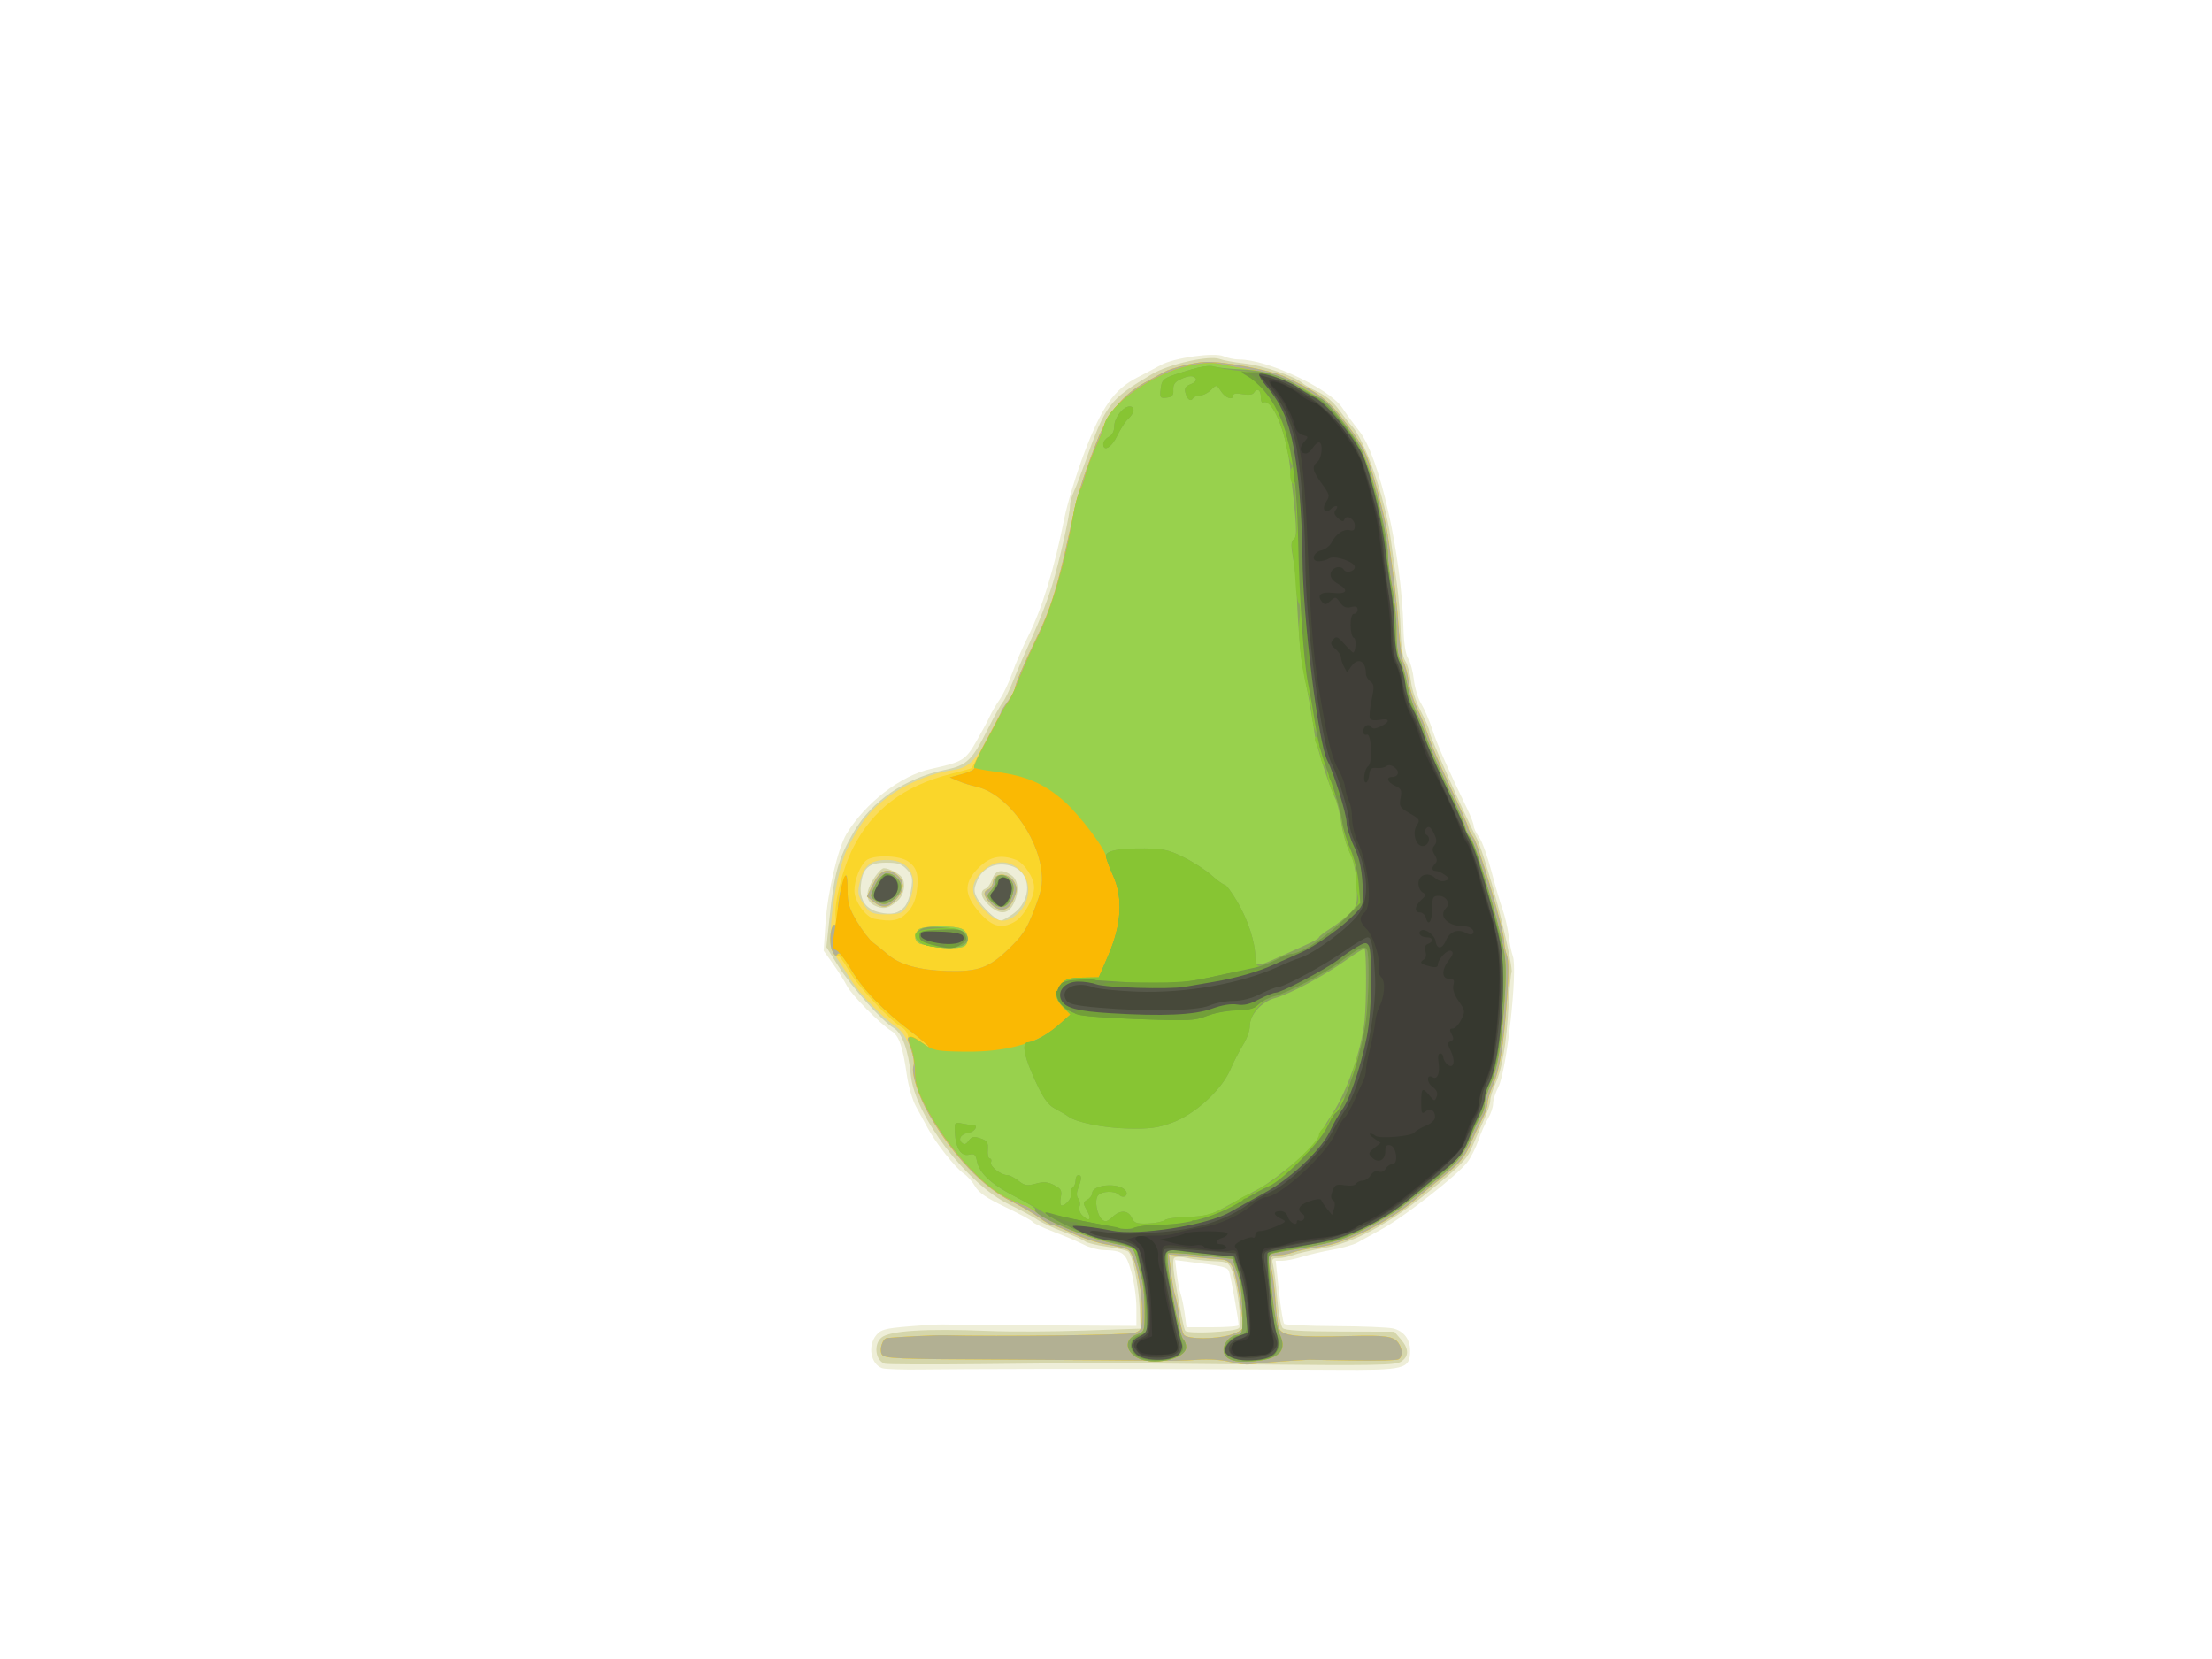 <?xml version="1.0" encoding="UTF-8" standalone="no"?>
<svg
   xmlns:dc="http://purl.org/dc/elements/1.1/"
   xmlns:cc="http://creativecommons.org/ns#"
   xmlns:rdf="http://www.w3.org/1999/02/22-rdf-syntax-ns#"
   xmlns:svg="http://www.w3.org/2000/svg"
   xmlns="http://www.w3.org/2000/svg"
   viewBox="0 0 800 600"
   height="600"
   width="800"
   version="1.1"
   id="svg6412">
  <defs
     id="defs6416" />
  <g
     id="g9468">
    <path
       id="path9498"
       d="m 319.009,494.806 c -4.12,-1.521 -5.271,-8.027 -2.11,-11.931 1.655,-2.044 3.166,-2.452 11.75,-3.172 5.418,-0.454 10.975,-0.77 12.35,-0.702 1.375,0.068 17.688,0.211 36.25,0.317 l 33.75,0.194 -0.004,-6.506 c -0.002,-3.578 -0.827,-9.42 -1.834,-12.981 -1.975,-6.989 -2.914,-7.72 -10.177,-7.926 -1.933,-0.055 -5.083,-0.928 -7,-1.941 -1.917,-1.013 -6.745,-3.076 -10.729,-4.585 -3.984,-1.509 -7.504,-3.166 -7.823,-3.681 -0.319,-0.516 -4.709,-2.901 -9.757,-5.301 -6.807,-3.237 -9.647,-5.174 -10.997,-7.5 -1.001,-1.725 -2.884,-3.834 -4.184,-4.685 -2.839,-1.86 -10.216,-11.211 -12.996,-16.473 -1.1,-2.082 -3.011,-5.598 -4.247,-7.814 -1.236,-2.215 -2.712,-7.303 -3.279,-11.305 -1.459,-10.288 -2.843,-14.271 -5.523,-15.898 -3.919,-2.379 -14.482,-13.073 -16.137,-16.338 -0.858,-1.693 -3.104,-5.251 -4.991,-7.906 l -3.431,-4.828 0.647,-9.672 c 0.775,-11.598 4.499,-27.462 7.668,-32.669 6.809,-11.188 19.647,-21.056 30.473,-23.42 11.517,-2.516 12.518,-3.129 16.525,-10.121 2.037,-3.554 4.199,-7.586 4.806,-8.961 0.607,-1.375 2.209,-4.108 3.56,-6.073 1.352,-1.965 3.383,-6.24 4.514,-9.5 1.131,-3.26 3.749,-9.302 5.818,-13.427 5.001,-9.97 9.401,-24.328 13.022,-42.5 1.096,-5.5 4.417,-16.362 7.381,-24.138 6.195,-16.257 10.671,-22.57 19.042,-26.861 2.835,-1.453 6.646,-3.468 8.47,-4.478 4.76,-2.635 19.426,-4.69 22.73,-3.184 1.401,0.638 3.924,1.161 5.606,1.161 10.263,0 32.666,10.504 37.302,17.49 1.464,2.205 4.2,5.944 6.08,8.307 7.413,9.319 15.342,44.578 16.043,71.339 0.145,5.537 0.757,9.484 1.705,11 0.813,1.3 1.74,4.758 2.059,7.683 0.319,2.925 1.508,6.82 2.642,8.656 1.134,1.835 2.977,6.124 4.096,9.531 1.835,5.588 5.729,14.434 12.521,28.44 1.319,2.72 2.399,5.551 2.399,6.29 0,0.739 0.877,2.563 1.95,4.054 1.072,1.49 3.06,6.985 4.418,12.21 1.358,5.225 3.167,11.433 4.022,13.795 0.854,2.362 1.855,6.637 2.224,9.5 0.369,2.863 1.05,6.23 1.514,7.483 1.84,4.968 -2.201,41.541 -5.233,47.358 -1.042,2 -1.897,4.7 -1.899,6 -0.002,1.3 -0.824,3.714 -1.826,5.364 -1.002,1.65 -2.57,5.199 -3.482,7.887 -0.913,2.688 -2.731,6.288 -4.04,8 -3.478,4.549 -22.55,19.516 -30.389,23.847 -3.717,2.054 -7.902,4.38 -9.3,5.168 -1.398,0.788 -5.448,1.947 -9,2.576 -3.552,0.629 -8.544,1.791 -11.093,2.582 C 468.317,455.352 465.138,456 463.802,456 l -2.429,0 1.172,11.026 c 0.645,6.064 1.499,11.352 1.898,11.75 0.399,0.398 8.675,0.766 18.391,0.817 9.716,0.051 19.128,0.424 20.915,0.829 3.899,0.884 6.257,3.929 6.236,8.051 -0.034,6.699 -1.685,7.116 -27.485,6.937 -12.1,-0.084 -31.675,-0.174 -43.5,-0.2 -11.825,-0.026 -22.625,-0.067 -24,-0.091 -7.684,-0.136 -70.457,-0.002 -81.306,0.174 -7.043,0.114 -13.652,-0.104 -14.685,-0.486 z M 447.983,479.25 c -0.046,-1.974 -2.906,-17.949 -3.473,-19.397 -0.631,-1.611 -1.975,-1.937 -14.258,-3.46 l -5.248,-0.651 0.581,4.879 c 0.32,2.683 0.961,6.004 1.426,7.379 0.465,1.375 1.13,4.638 1.478,7.25 l 0.634,4.75 9.439,0 c 5.191,0 9.431,-0.338 9.421,-0.75 z"
       style="fill:#eeeed8" />
    <path
       id="path9496"
       d="m 320,493.195 c -3.377,-1.115 -4.144,-6.888 -1.25,-9.412 2.914,-2.542 15.928,-3.361 38.75,-2.441 7.7,0.31 23.219,0.248 34.487,-0.139 l 20.487,-0.703 -0.332,-7.903 c -0.326,-7.773 -2.473,-18.322 -4.049,-19.902 -0.442,-0.443 -3.871,-1.239 -7.62,-1.77 -3.749,-0.531 -7.338,-1.397 -7.974,-1.926 -0.636,-0.528 -4.239,-2.12 -8.005,-3.538 -3.767,-1.418 -8.009,-3.404 -9.427,-4.414 -1.418,-1.01 -5.832,-3.39 -9.808,-5.29 -15.469,-7.39 -34.423,-32.231 -35.866,-47.009 -0.872,-8.924 -3.146,-15.172 -6.174,-16.961 -4.226,-2.498 -15.26,-14.843 -20.032,-22.414 l -4.313,-6.842 1.124,-10.516 c 1.763,-16.496 3.174,-21.482 8.847,-31.252 6.468,-11.138 18.623,-19.391 32.88,-22.322 8.013,-1.647 9.798,-3.366 15.707,-15.12 2.163,-4.302 4.525,-8.532 5.251,-9.401 0.725,-0.869 2.468,-4.469 3.873,-8 1.405,-3.531 4.511,-10.695 6.903,-15.92 2.392,-5.225 5.523,-13.325 6.958,-18 2.729,-8.89 6.583,-26.046 6.583,-29.302 0,-1.043 0.645,-3.314 1.434,-5.047 0.789,-1.733 2.545,-6.301 3.903,-10.151 7.502,-21.268 8.761,-22.94 24.256,-32.184 6.072,-3.623 20.692,-6.907 24.477,-5.499 1.336,0.497 5.312,1.222 8.835,1.611 6.735,0.743 18.422,4.655 21.07,7.051 0.858,0.776 3.459,2.262 5.781,3.301 2.564,1.148 5.475,3.623 7.416,6.305 1.757,2.428 3.787,5.009 4.51,5.736 4.819,4.838 12.253,26.138 14.253,40.841 0.586,4.311 1.597,11.663 2.246,16.338 0.649,4.675 1.27,12.372 1.381,17.105 0.131,5.606 0.723,9.439 1.7,11 0.825,1.317 1.743,4.647 2.042,7.399 0.298,2.752 1.927,7.635 3.619,10.852 1.692,3.217 3.076,6.504 3.076,7.306 0,1.399 13.15,31.046 17.025,38.384 1.623,3.073 6.505,19.18 9.08,29.955 2.59,10.838 3.969,18.074 3.573,18.742 -0.247,0.417 -0.729,5.708 -1.069,11.758 -0.782,13.894 -2.266,22.824 -4.7,28.277 -1.05,2.352 -1.909,5.155 -1.909,6.228 0,1.073 -1.084,4.324 -2.408,7.223 -1.324,2.9 -3.175,7.146 -4.113,9.435 -1.923,4.696 -4.216,7.035 -16.906,17.242 -13.531,10.884 -26.19,17.609 -36.591,19.438 -4.666,0.82 -9.75,1.979 -11.298,2.574 -1.548,0.595 -3.96,1.083 -5.358,1.083 -2.26,0 -2.468,0.299 -1.869,2.685 0.371,1.477 1.03,6.902 1.465,12.056 0.435,5.154 1.328,9.908 1.984,10.565 0.84,0.84 7.004,1.211 20.78,1.251 l 19.586,0.057 2.364,2.748 c 2.985,3.47 3.006,6.17 0.063,8.099 -2.005,1.314 -9.193,1.44 -55.75,0.98 C 421.552,493.151 395.025,492.936 392,492.964 c -3.025,0.028 -20.125,0.202 -38,0.389 -17.875,0.186 -33.175,0.116 -34,-0.157 z m 128.082,-12.877 c 1.252,-1.252 -0.565,-15.945 -2.586,-20.906 -1.163,-2.855 -1.651,-3.101 -6.5,-3.273 -2.883,-0.102 -7.1,-0.603 -9.369,-1.113 -2.345,-0.527 -4.503,-0.551 -4.998,-0.056 -0.495,0.495 -0.409,3.603 0.2,7.2 2.1,12.403 3.257,18.158 3.841,19.103 0.786,1.272 18.034,0.423 19.412,-0.956 z M 366.067,330.734 c 7.505,-5.057 7.137,-15.479 -0.622,-17.622 -5.272,-1.456 -10.04,0.677 -11.999,5.365 -1.311,3.137 -1.311,3.882 7e-5,6.417 1.466,2.835 6.983,8.106 8.484,8.106 0.426,0 2.288,-1.02 4.138,-2.266 z m -8.327,-3.275 c -3.006,-2.787 -3.53,-5.219 -1.31,-6.071 0.787,-0.302 1.888,-1.863 2.448,-3.469 1.15,-3.298 3.48,-3.758 6.899,-1.363 2.649,1.856 2.935,6.164 0.697,10.493 -1.916,3.705 -5.023,3.851 -8.735,0.41 z m -30.545,0.41 c 0.932,-1.076 2,-3.987 2.372,-6.469 0.58,-3.87 0.35,-4.861 -1.62,-6.957 C 326.086,312.463 324.672,312 320.481,312 c -6.303,0 -8.529,1.999 -9.138,8.209 -0.519,5.285 1.776,8.616 6.73,9.767 4.31,1.002 6.96,0.39 9.123,-2.107 z m -9.88,0.055 c -4.146,-1.541 -4.686,-4.437 -1.759,-9.431 1.448,-2.472 3.295,-4.494 4.104,-4.494 1.844,0 5.601,1.943 6.574,3.4 1.458,2.183 0.721,6.292 -1.485,8.277 -2.977,2.68 -4.795,3.23 -7.435,2.248 z"
       style="fill:#d5d6ab" />
    <path
       id="path9494"
       d="m 444.663,492.526 c -2.936,-0.765 -7.652,-1.046 -12,-0.715 -3.94,0.3 -10.538,0.454 -14.663,0.342 -4.125,-0.112 -27.894,-0.305 -52.819,-0.428 -41.852,-0.207 -45.394,-0.357 -46.292,-1.961 -0.964,-1.721 0.316,-5.664 1.897,-5.845 3.608,-0.412 17.555,-1.091 20.715,-1.008 19.73,0.518 66.812,-0.079 68.902,-0.873 2.463,-0.936 2.598,-1.361 2.598,-8.12 0,-8.786 -2.731,-20.704 -5.026,-21.932 -0.918,-0.491 -4.325,-1.325 -7.572,-1.853 -3.246,-0.528 -8.827,-2.348 -12.402,-4.046 -3.575,-1.697 -6.975,-3.086 -7.556,-3.087 -0.581,-4.3e-4 -2.606,-1.155 -4.5,-2.566 -1.894,-1.411 -6.568,-4.142 -10.386,-6.069 -6.911,-3.488 -15.597,-11.288 -22.122,-19.866 -8.287,-10.894 -14.596,-25.034 -13.012,-29.161 1.046,-2.726 -2.683,-11.389 -5.842,-13.571 -5.435,-3.753 -13.562,-12.121 -16.771,-17.268 -1.714,-2.75 -4.159,-6.579 -5.432,-8.508 -2.126,-3.222 -2.267,-4.242 -1.731,-12.5 0.585,-9.011 3.363,-21.806 5.752,-26.492 3.418,-6.707 6.062,-10.791 8.943,-13.813 6.794,-7.129 18.657,-13.125 28.927,-14.62 6.254,-0.911 8.6,-3.218 14.144,-13.911 2.522,-4.865 5.486,-10.109 6.586,-11.654 1.1,-1.545 2.001,-3.246 2.001,-3.778 0,-1.413 3.464,-9.562 7.959,-18.723 4.938,-10.063 7.454,-18.091 11.596,-37 3.46,-15.795 4.559,-19.466 10.179,-34 3.896,-10.075 9.416,-16.83 17.266,-21.13 2.475,-1.356 5.625,-3.079 7,-3.829 2.709,-1.479 10.98,-3.497 15,-3.661 6.449,-0.263 23.837,3.022 29,5.478 12.673,6.028 15.348,8.092 22.134,17.076 6.056,8.018 6.944,9.841 10.188,20.924 1.955,6.678 4.02,15.291 4.59,19.141 2.2,14.86 3.416,25.361 3.995,34.5 0.331,5.225 1.105,10.4 1.72,11.5 0.615,1.1 1.443,4.236 1.84,6.969 0.397,2.733 1.742,7.008 2.99,9.5 1.247,2.492 3.078,7.006 4.068,10.031 0.99,3.025 4.652,11.519 8.138,18.875 3.486,7.356 6.338,13.812 6.338,14.346 0,0.534 0.838,2.165 1.863,3.625 2.02,2.878 11.137,33.669 11.137,37.611 0,1.327 0.456,3.612 1.013,5.078 0.685,1.801 0.681,7.088 -0.01,16.315 -1.255,16.737 -2.684,25.342 -5.132,30.89 -1.029,2.332 -1.871,5.167 -1.871,6.302 0,1.135 -0.883,3.727 -1.963,5.761 -1.079,2.034 -3.045,6.209 -4.367,9.278 -1.896,4.4 -3.833,6.727 -9.16,11 -3.715,2.981 -8.388,6.824 -10.383,8.539 -9.613,8.265 -25.153,16.024 -34.759,17.353 -3.922,0.543 -8.339,1.446 -9.815,2.007 -1.476,0.561 -3.753,1.02 -5.06,1.02 -3.145,0 -3.532,0.855 -2.515,5.554 0.47,2.17 1.084,7.321 1.365,11.446 0.281,4.125 0.818,8.291 1.194,9.259 1.139,2.93 5.932,3.457 26.463,2.91 11.915,-0.317 15.014,0.129 16.677,2.404 1.633,2.233 1.709,5.07 0.162,6.026 -0.638,0.395 -7.726,0.593 -15.75,0.44 -8.024,-0.152 -15.489,-0.271 -16.589,-0.264 -2.895,0.018 -18.56,1.218 -21.5,1.647 -1.375,0.201 -4.677,-0.203 -7.337,-0.896 z m 0.337,-9.764 c 2.183,-0.681 4.145,-1.698 4.36,-2.259 0.685,-1.786 -2.054,-19.093 -3.485,-22.018 -1.011,-2.068 -2.171,-2.859 -4.376,-2.986 -1.65,-0.095 -6.539,-0.538 -10.865,-0.984 l -7.865,-0.811 0.739,6.398 c 0.407,3.519 1.078,7.298 1.491,8.398 0.414,1.1 1.083,4.475 1.488,7.5 0.405,3.025 1.191,6.062 1.747,6.75 1.314,1.626 11.572,1.632 16.766,0.011 z M 366.783,331.439 c 5.718,-4.005 6.826,-11.984 2.294,-16.516 -4.162,-4.162 -9.309,-4.06 -13.779,0.273 -4.663,4.52 -4.507,8.448 0.548,13.762 4.183,4.397 7.219,5.086 10.938,2.481 z m -8.609,-4.754 c -2.522,-2.685 -2.756,-4.248 -0.752,-5.017 0.782,-0.3 1.57,-1.586 1.75,-2.857 0.48,-3.387 5.733,-3.257 7.622,0.189 1.18,2.151 1.148,3.023 -0.225,6.25 -1.903,4.471 -5.039,5.007 -8.395,1.436 z m -29.924,0.636 c 1.018,-1.748 1.925,-5.062 2.017,-7.365 C 330.49,314.382 326.865,311 320.667,311 c -5.639,0 -8.178,2.001 -9.574,7.545 -1.037,4.118 -0.94,4.967 0.914,7.967 2.356,3.812 3.683,4.365 9.943,4.145 3.87,-0.136 4.691,-0.571 6.3,-3.335 z m -12.369,-1.217 -2.34,-1.895 2.3,-4.605 c 2.427,-4.859 5.094,-5.928 8.367,-3.355 2.96,2.327 3.041,5.301 0.234,8.636 -3.014,3.581 -5.25,3.9 -8.561,1.219 z"
       style="fill:#fadc5c" />
    <path
       id="path9492"
       d="m 444.663,492.526 c -2.936,-0.765 -7.652,-1.046 -12,-0.715 -3.94,0.3 -10.538,0.454 -14.663,0.342 -4.125,-0.112 -27.894,-0.305 -52.819,-0.428 -41.852,-0.207 -45.394,-0.357 -46.292,-1.961 -0.964,-1.721 0.316,-5.664 1.897,-5.845 3.608,-0.412 17.555,-1.091 20.715,-1.008 19.73,0.518 66.812,-0.079 68.902,-0.873 2.463,-0.936 2.598,-1.361 2.598,-8.12 0,-8.786 -2.731,-20.704 -5.026,-21.932 -0.918,-0.491 -4.325,-1.325 -7.572,-1.853 -3.246,-0.528 -8.827,-2.348 -12.402,-4.046 -3.575,-1.697 -6.975,-3.086 -7.556,-3.087 -0.581,-4.3e-4 -2.606,-1.155 -4.5,-2.566 -1.894,-1.411 -6.568,-4.142 -10.386,-6.069 -10.167,-5.131 -20.533,-16.047 -29.312,-30.866 -4.024,-6.792 -6.838,-15.517 -5.842,-18.112 0.269,-0.701 0.024,-2.762 -0.544,-4.581 -0.568,-1.819 -1.188,-4.397 -1.377,-5.729 -0.19,-1.332 -1.163,-2.87 -2.164,-3.419 -4.246,-2.329 -16.173,-15.065 -19.28,-20.589 -1.852,-3.292 -3.741,-5.754 -4.199,-5.472 -1.523,0.941 -3.11,-4.347 -2.416,-8.05 0.372,-1.982 1.009,-3.398 1.417,-3.147 0.407,0.252 0.577,-0.973 0.377,-2.722 -0.598,-5.228 2.493,-17.489 6.322,-25.073 6.936,-13.737 18.245,-22.332 35.037,-26.627 4.269,-1.092 7.807,-2.096 7.863,-2.233 0.056,-0.136 1.06,-2.048 2.23,-4.248 1.17,-2.2 3.76,-7.097 5.755,-10.882 1.995,-3.785 4.515,-8.13 5.601,-9.654 1.086,-1.525 1.974,-3.208 1.974,-3.74 0,-1.413 3.464,-9.562 7.959,-18.723 4.938,-10.063 7.454,-18.091 11.596,-37 3.46,-15.795 4.559,-19.466 10.179,-34 3.896,-10.075 9.416,-16.83 17.266,-21.13 2.475,-1.356 5.625,-3.079 7,-3.829 2.709,-1.479 10.98,-3.497 15,-3.661 6.449,-0.263 23.837,3.022 29,5.478 12.673,6.028 15.348,8.092 22.134,17.076 6.056,8.018 6.944,9.841 10.188,20.924 1.955,6.678 4.02,15.291 4.59,19.141 2.2,14.86 3.416,25.361 3.995,34.5 0.331,5.225 1.105,10.4 1.72,11.5 0.615,1.1 1.443,4.236 1.84,6.969 0.397,2.733 1.742,7.008 2.99,9.5 1.247,2.492 3.078,7.006 4.068,10.031 0.99,3.025 4.652,11.519 8.138,18.875 3.486,7.356 6.338,13.812 6.338,14.346 0,0.534 0.838,2.165 1.863,3.625 2.02,2.878 11.137,33.669 11.137,37.611 0,1.327 0.456,3.612 1.013,5.078 0.685,1.801 0.681,7.088 -0.01,16.315 -1.255,16.737 -2.684,25.342 -5.132,30.89 -1.029,2.332 -1.871,5.167 -1.871,6.302 0,1.135 -0.883,3.727 -1.963,5.761 -1.079,2.034 -3.045,6.209 -4.367,9.278 -1.896,4.4 -3.833,6.727 -9.16,11 -3.715,2.981 -8.388,6.824 -10.383,8.539 -9.613,8.265 -25.153,16.024 -34.759,17.353 -3.922,0.543 -8.339,1.446 -9.815,2.007 -1.476,0.561 -3.753,1.02 -5.06,1.02 -3.145,0 -3.532,0.855 -2.515,5.554 0.47,2.17 1.084,7.321 1.365,11.446 0.281,4.125 0.818,8.291 1.194,9.259 1.139,2.93 5.932,3.457 26.463,2.91 11.915,-0.317 15.014,0.129 16.677,2.404 1.633,2.233 1.709,5.07 0.162,6.026 -0.638,0.395 -7.726,0.593 -15.75,0.44 -8.024,-0.152 -15.489,-0.271 -16.589,-0.264 -2.895,0.018 -18.56,1.218 -21.5,1.647 -1.375,0.201 -4.677,-0.203 -7.337,-0.896 z m 0.337,-9.764 c 2.183,-0.681 4.145,-1.698 4.36,-2.259 0.685,-1.786 -2.054,-19.093 -3.485,-22.018 -1.011,-2.068 -2.171,-2.859 -4.376,-2.986 -1.65,-0.095 -6.539,-0.538 -10.865,-0.984 l -7.865,-0.811 0.739,6.398 c 0.407,3.519 1.078,7.298 1.491,8.398 0.414,1.1 1.083,4.475 1.488,7.5 0.405,3.025 1.191,6.062 1.747,6.75 1.314,1.626 11.572,1.632 16.766,0.011 z m -77.883,-149.489 c 3.203,-1.892 6.885,-8.495 6.879,-12.338 -0.005,-3.45 -3.536,-8.809 -6.562,-9.959 -5.454,-2.074 -9.422,-1.223 -13.552,2.907 -5.091,5.091 -5.265,9.19 -0.632,14.923 5.126,6.344 8.726,7.503 13.867,4.466 z m -8.943,-6.586 c -2.522,-2.685 -2.756,-4.248 -0.752,-5.017 0.782,-0.3 1.57,-1.586 1.75,-2.857 0.48,-3.387 5.733,-3.257 7.622,0.189 1.18,2.151 1.148,3.023 -0.225,6.25 -1.903,4.471 -5.039,5.007 -8.395,1.436 z m -30.183,3.477 c 1.924,-1.924 3.062,-4.334 3.535,-7.487 0.922,-6.148 0.081,-9.046 -3.264,-11.247 -3.268,-2.15 -12.498,-2.307 -14.973,-0.254 -2.213,1.835 -4.288,7.135 -4.288,10.949 0,3.845 4.072,9.559 7.248,10.17 6.165,1.187 8.927,0.686 11.744,-2.131 z m -12.11,-4.058 -2.34,-1.895 2.3,-4.605 c 2.427,-4.859 5.094,-5.928 8.367,-3.355 2.96,2.327 3.041,5.301 0.234,8.636 -3.014,3.581 -5.25,3.9 -8.561,1.219 z"
       style="fill:#fad62a" />
    <path
       id="path9490"
       d="m 444.663,492.526 c -2.936,-0.765 -7.652,-1.046 -12,-0.715 -3.94,0.3 -10.538,0.454 -14.663,0.342 -4.125,-0.112 -27.894,-0.305 -52.819,-0.428 -41.852,-0.207 -45.394,-0.357 -46.292,-1.961 -0.964,-1.721 0.316,-5.664 1.897,-5.845 3.608,-0.412 17.555,-1.091 20.715,-1.008 19.73,0.518 66.812,-0.079 68.902,-0.873 2.463,-0.936 2.598,-1.361 2.598,-8.12 0,-8.786 -2.731,-20.704 -5.026,-21.932 -0.918,-0.491 -4.325,-1.325 -7.572,-1.853 -3.246,-0.528 -8.827,-2.348 -12.402,-4.046 -3.575,-1.697 -6.975,-3.086 -7.556,-3.087 -0.581,-4.3e-4 -2.606,-1.155 -4.5,-2.566 -1.894,-1.411 -6.568,-4.142 -10.386,-6.069 -10.167,-5.131 -20.533,-16.047 -29.312,-30.866 -4.024,-6.792 -6.838,-15.517 -5.842,-18.112 0.461,-1.202 -0.316,-4.722 -1.907,-8.638 -1.017,-2.503 1.591,-2.255 5.07,0.482 1.56,1.227 2.535,1.743 2.166,1.145 -0.369,-0.597 -3.273,-3.049 -6.452,-5.447 -9.789,-7.385 -17.234,-15.12 -21.464,-22.302 -2.83,-4.805 -4.293,-6.475 -4.863,-5.552 -0.603,0.976 -1.127,0.636 -2.01,-1.301 -1.322,-2.901 -0.447,-10.204 1.107,-9.243 0.553,0.342 0.956,-1.629 0.965,-4.722 0.013,-4.609 1.692,-11.849 3.066,-13.224 0.249,-0.249 0.452,2.135 0.452,5.298 0,4.789 0.582,6.72 3.483,11.552 1.916,3.191 4.497,6.536 5.735,7.434 1.239,0.897 3.7,2.885 5.471,4.417 4.194,3.63 11.351,5.608 21.277,5.881 11.234,0.308 15.162,-1.097 22.31,-7.984 5.047,-4.862 6.533,-7.137 9.228,-14.127 2.681,-6.951 3.121,-9.22 2.659,-13.697 -1.381,-13.383 -12.965,-28.52 -23.603,-30.843 -1.873,-0.409 -4.798,-1.334 -6.5,-2.056 l -3.095,-1.313 4.649,-1.254 c 2.669,-0.72 4.465,-1.735 4.216,-2.383 -0.238,-0.621 1.832,-5.235 4.601,-10.254 2.769,-5.019 5.034,-9.409 5.034,-9.757 0,-0.348 1.125,-2.107 2.5,-3.91 1.375,-1.803 2.5,-3.74 2.5,-4.306 0,-1.468 3.397,-9.485 7.959,-18.783 4.938,-10.063 7.454,-18.091 11.596,-37 3.46,-15.795 4.559,-19.466 10.179,-34 3.896,-10.075 9.416,-16.83 17.266,-21.13 2.475,-1.356 5.625,-3.079 7,-3.829 2.709,-1.479 10.98,-3.497 15,-3.661 6.449,-0.263 23.837,3.022 29,5.478 12.673,6.028 15.348,8.092 22.134,17.076 6.056,8.018 6.944,9.841 10.188,20.924 1.955,6.678 4.02,15.291 4.59,19.141 2.2,14.86 3.416,25.361 3.995,34.5 0.331,5.225 1.105,10.4 1.72,11.5 0.615,1.1 1.443,4.236 1.84,6.969 0.397,2.733 1.742,7.008 2.99,9.5 1.247,2.492 3.078,7.006 4.068,10.031 0.99,3.025 4.652,11.519 8.138,18.875 3.486,7.356 6.338,13.812 6.338,14.346 0,0.534 0.838,2.165 1.863,3.625 2.02,2.878 11.137,33.669 11.137,37.611 0,1.327 0.456,3.612 1.013,5.078 0.685,1.801 0.681,7.088 -0.01,16.315 -1.255,16.737 -2.684,25.342 -5.132,30.89 -1.029,2.332 -1.871,5.167 -1.871,6.302 0,1.135 -0.883,3.727 -1.963,5.761 -1.079,2.034 -3.045,6.209 -4.367,9.278 -1.896,4.4 -3.833,6.727 -9.16,11 -3.715,2.981 -8.388,6.824 -10.383,8.539 -9.613,8.265 -25.153,16.024 -34.759,17.353 -3.922,0.543 -8.339,1.446 -9.815,2.007 -1.476,0.561 -3.753,1.02 -5.06,1.02 -3.145,0 -3.532,0.855 -2.515,5.554 0.47,2.17 1.084,7.321 1.365,11.446 0.281,4.125 0.818,8.291 1.194,9.259 1.139,2.93 5.932,3.457 26.463,2.91 11.915,-0.317 15.014,0.129 16.677,2.404 1.633,2.233 1.709,5.07 0.162,6.026 -0.638,0.395 -7.726,0.593 -15.75,0.44 -8.024,-0.152 -15.489,-0.271 -16.589,-0.264 -2.895,0.018 -18.56,1.218 -21.5,1.647 -1.375,0.201 -4.677,-0.203 -7.337,-0.896 z m 0.337,-9.764 c 2.183,-0.681 4.145,-1.698 4.36,-2.259 0.685,-1.786 -2.054,-19.093 -3.485,-22.018 -1.011,-2.068 -2.171,-2.859 -4.376,-2.986 -1.65,-0.095 -6.539,-0.538 -10.865,-0.984 l -7.865,-0.811 0.739,6.398 c 0.407,3.519 1.078,7.298 1.491,8.398 0.414,1.1 1.083,4.475 1.488,7.5 0.405,3.025 1.191,6.062 1.747,6.75 1.314,1.626 11.572,1.632 16.766,0.011 z M 337.5,342.345 c -1.1,-0.233 -3.013,-0.639 -4.25,-0.903 -2.455,-0.524 -3.008,-3.284 -1.05,-5.242 1.477,-1.477 13.186,-1.599 15.866,-0.165 2.332,1.248 2.568,5.508 0.352,6.358 -1.715,0.658 -7.704,0.632 -10.918,-0.048 z m 20.674,-15.66 c -2.522,-2.685 -2.756,-4.248 -0.752,-5.017 0.782,-0.3 1.57,-1.586 1.75,-2.857 0.48,-3.387 5.733,-3.257 7.622,0.189 1.18,2.151 1.148,3.023 -0.225,6.25 -1.903,4.471 -5.039,5.007 -8.395,1.436 z m -42.293,-0.581 -2.34,-1.895 2.3,-4.605 c 2.427,-4.859 5.094,-5.928 8.367,-3.355 2.96,2.327 3.041,5.301 0.234,8.636 -3.014,3.581 -5.25,3.9 -8.561,1.219 z"
       style="fill:#b2b093" />
    <path
       id="path9488"
       d="m 411.02,490.866 c -4.182,-2.543 -4.192,-6.597 -0.02,-8.172 2.968,-1.12 3,-1.212 2.994,-8.663 -0.003,-4.142 -0.424,-9.106 -0.936,-11.031 -0.512,-1.925 -1.418,-5.382 -2.015,-7.683 -1.062,-4.095 -1.205,-4.206 -6.814,-5.288 -9.899,-1.909 -22.437,-6.822 -28.974,-11.352 C 373.131,437.205 371.073,436 370.682,436 c -0.391,0 -3.3,-1.238 -6.465,-2.75 -9.084,-4.341 -21.749,-18.57 -29.313,-32.931 C 331.781,394.387 331,391.839 331,387.575 c 0,-2.932 -0.681,-6.96 -1.513,-8.953 -1.839,-4.401 -0.379,-4.899 4.081,-1.391 1.56,1.227 2.535,1.743 2.166,1.145 -0.369,-0.597 -3.273,-3.049 -6.452,-5.447 -9.701,-7.318 -17.222,-15.1 -21.325,-22.064 -2.15,-3.649 -4.643,-6.916 -5.54,-7.26 -1.283,-0.492 -1.492,-1.426 -0.979,-4.366 0.359,-2.057 1.044,-6.665 1.522,-10.24 1.707,-12.762 3.575,-16.473 3.575,-7.098 0,4.768 0.586,6.707 3.483,11.534 1.916,3.191 4.497,6.536 5.735,7.434 1.239,0.897 3.7,2.885 5.471,4.417 4.194,3.63 11.351,5.608 21.277,5.881 11.234,0.308 15.162,-1.097 22.31,-7.984 5.047,-4.862 6.533,-7.137 9.228,-14.127 2.681,-6.951 3.121,-9.22 2.659,-13.697 -1.381,-13.383 -12.965,-28.52 -23.603,-30.843 -1.873,-0.409 -4.798,-1.334 -6.5,-2.056 l -3.095,-1.313 4.691,-1.265 c 2.58,-0.696 4.464,-1.632 4.187,-2.08 -0.277,-0.448 1.16,-3.85 3.194,-7.558 2.034,-3.709 4.611,-8.543 5.728,-10.743 1.116,-2.2 2.594,-4.675 3.283,-5.5 0.689,-0.825 2.643,-5.004 4.34,-9.288 1.698,-4.283 4.501,-10.583 6.23,-14 4.998,-9.878 10.189,-27.492 12.881,-43.712 0.685,-4.125 1.798,-8.407 2.474,-9.515 0.676,-1.108 1.565,-3.545 1.976,-5.414 0.411,-1.87 1.971,-6.138 3.468,-9.485 1.497,-3.347 3.031,-7.335 3.41,-8.861 1.878,-7.569 17.905,-18.79 30.581,-21.412 5.972,-1.235 8.445,-1.316 12.501,-0.409 2.781,0.622 7.896,1.552 11.366,2.067 10.53,1.563 24.781,9.344 30.391,16.595 6.864,8.87 8.917,12.526 11.394,20.284 2.959,9.268 6.406,25.662 6.406,30.468 0,1.928 0.699,7.032 1.553,11.343 0.854,4.311 1.525,11.34 1.491,15.62 -0.039,4.87 0.468,8.807 1.354,10.52 0.779,1.506 1.889,5.297 2.467,8.426 0.578,3.128 1.938,7.426 3.022,9.551 1.084,2.125 2.877,6.553 3.984,9.839 1.107,3.287 4.739,11.692 8.071,18.679 3.332,6.987 6.058,13.317 6.058,14.068 0,0.751 0.852,2.449 1.894,3.773 1.926,2.448 9.858,29.277 11.988,40.548 0.868,4.594 0.897,9.742 0.112,20 -1.223,15.976 -2.48,23.118 -5.114,29.053 -1.035,2.332 -1.881,5.269 -1.881,6.527 0,1.259 -0.659,3.23 -1.465,4.38 -0.806,1.15 -2.451,4.726 -3.655,7.945 -1.409,3.765 -3.651,7.238 -6.285,9.733 -3.737,3.54 -6.181,5.53 -18.926,15.405 -2.293,1.777 -8.219,5.268 -13.169,7.759 -8.694,4.375 -10.692,4.914 -31,8.373 -3.215,0.548 -3.952,1.069 -3.757,2.659 0.133,1.088 0.76,6.928 1.393,12.978 0.632,6.05 1.761,12.215 2.507,13.7 2.88,5.729 0.592,8.831 -7.306,9.903 -7.072,0.96 -11.096,0.215 -12.443,-2.302 -1.347,-2.516 1.143,-6.525 4.332,-6.978 2.182,-0.31 2.268,-0.679 2.123,-9.079 -0.095,-5.447 -0.811,-10.589 -1.895,-13.604 l -1.743,-4.848 -11.359,-1.308 c -6.247,-0.72 -11.629,-1.038 -11.959,-0.708 -1.186,1.186 3.803,29.32 5.501,31.018 0.609,0.609 1.107,1.907 1.107,2.884 0,4.453 -12.504,7.019 -17.98,3.689 z M 337.5,342.345 c -1.1,-0.233 -3.013,-0.639 -4.25,-0.903 -2.455,-0.524 -3.008,-3.284 -1.05,-5.242 1.477,-1.477 13.186,-1.599 15.866,-0.165 2.332,1.248 2.568,5.508 0.352,6.358 -1.715,0.658 -7.704,0.632 -10.918,-0.048 z M 358.5,326 c -1.687,-1.864 -1.698,-2.124 -0.155,-3.829 0.91,-1.006 1.655,-2.543 1.655,-3.417 0,-3.201 4.305,-2.921 6.081,0.396 0.723,1.351 0.655,2.937 -0.229,5.382 -1.461,4.041 -4.478,4.643 -7.352,1.467 z m -42.022,-0.392 c -1.871,-1.368 -1.869,-1.465 0.059,-5.489 2.141,-4.467 5.037,-5.402 7.892,-2.548 2.211,2.211 1.954,4.72 -0.743,7.254 -2.686,2.524 -4.549,2.726 -7.208,0.782 z"
       style="fill:#fab903" />
    <path
       id="path9486"
       d="m 411.02,490.866 c -4.182,-2.543 -4.192,-6.597 -0.02,-8.172 2.968,-1.12 3,-1.212 2.994,-8.663 -0.003,-4.142 -0.424,-9.106 -0.936,-11.031 -0.512,-1.925 -1.418,-5.382 -2.015,-7.683 -1.062,-4.095 -1.205,-4.206 -6.814,-5.288 -9.899,-1.909 -22.437,-6.822 -28.974,-11.352 C 373.131,437.205 371.073,436 370.682,436 c -0.391,0 -3.3,-1.238 -6.465,-2.75 -9.084,-4.341 -21.749,-18.57 -29.313,-32.931 C 331.781,394.387 331,391.839 331,387.575 c 0,-2.932 -0.681,-6.96 -1.513,-8.953 -1.862,-4.455 -0.675,-4.718 4.651,-1.027 3.422,2.372 4.676,2.608 14.554,2.745 15.857,0.219 27.388,-3.183 35.138,-10.367 l 3.329,-3.086 -2.579,-2.579 c -3.051,-3.051 -3.247,-5.261 -0.74,-8.357 1.514,-1.87 2.875,-2.287 7.698,-2.361 l 5.859,-0.089 3.407,-7.91 c 4.825,-11.201 5.419,-20.783 1.79,-28.868 C 401.167,313.543 400,310.482 400,309.918 c 0,-2.57 -9.518,-15.204 -15.238,-20.225 -7.201,-6.322 -13.663,-9.097 -24.611,-10.569 -4.042,-0.543 -7.575,-1.214 -7.851,-1.491 -0.277,-0.277 1.178,-3.57 3.233,-7.318 2.055,-3.748 4.65,-8.615 5.766,-10.815 1.116,-2.2 2.594,-4.675 3.283,-5.5 0.689,-0.825 2.643,-5.004 4.34,-9.288 1.698,-4.283 4.501,-10.583 6.23,-14 4.998,-9.878 10.189,-27.492 12.881,-43.712 0.685,-4.125 1.798,-8.407 2.474,-9.515 0.676,-1.108 1.565,-3.545 1.976,-5.414 0.411,-1.87 1.971,-6.138 3.468,-9.485 1.497,-3.347 3.031,-7.335 3.41,-8.861 1.878,-7.569 17.905,-18.79 30.581,-21.412 5.972,-1.235 8.445,-1.316 12.501,-0.409 2.781,0.622 7.896,1.552 11.366,2.067 10.53,1.563 24.781,9.344 30.391,16.595 6.864,8.87 8.917,12.526 11.394,20.284 2.959,9.268 6.406,25.662 6.406,30.468 0,1.928 0.699,7.032 1.553,11.343 0.854,4.311 1.525,11.34 1.491,15.62 -0.039,4.87 0.468,8.807 1.354,10.52 0.779,1.506 1.889,5.297 2.467,8.426 0.578,3.128 1.938,7.426 3.022,9.551 1.084,2.125 2.877,6.553 3.984,9.839 1.107,3.287 4.739,11.692 8.071,18.679 3.332,6.987 6.058,13.317 6.058,14.068 0,0.751 0.852,2.449 1.894,3.773 1.926,2.448 9.858,29.277 11.988,40.548 0.868,4.594 0.897,9.742 0.112,20 -1.223,15.976 -2.48,23.118 -5.114,29.053 -1.035,2.332 -1.881,5.269 -1.881,6.527 0,1.259 -0.659,3.23 -1.465,4.38 -0.806,1.15 -2.451,4.726 -3.655,7.945 -1.409,3.765 -3.651,7.238 -6.285,9.733 -3.737,3.54 -6.181,5.53 -18.926,15.405 -2.293,1.777 -8.219,5.268 -13.169,7.759 -8.694,4.375 -10.692,4.914 -31,8.373 -3.215,0.548 -3.952,1.069 -3.757,2.659 0.133,1.088 0.76,6.928 1.393,12.978 0.632,6.05 1.761,12.215 2.507,13.7 2.88,5.729 0.592,8.831 -7.306,9.903 -7.072,0.96 -11.096,0.215 -12.443,-2.302 -1.347,-2.516 1.143,-6.525 4.332,-6.978 2.182,-0.31 2.268,-0.679 2.123,-9.079 -0.095,-5.447 -0.811,-10.589 -1.895,-13.604 l -1.743,-4.848 -11.359,-1.308 c -6.247,-0.72 -11.629,-1.038 -11.959,-0.708 -1.186,1.186 3.803,29.32 5.501,31.018 0.609,0.609 1.107,1.907 1.107,2.884 0,4.453 -12.504,7.019 -17.98,3.689 z M 337.5,342.345 c -1.1,-0.233 -3.013,-0.639 -4.25,-0.903 -2.455,-0.524 -3.008,-3.284 -1.05,-5.242 1.477,-1.477 13.186,-1.599 15.866,-0.165 2.332,1.248 2.568,5.508 0.352,6.358 -1.715,0.658 -7.704,0.632 -10.918,-0.048 z M 358.5,326 c -1.687,-1.864 -1.698,-2.124 -0.155,-3.829 0.91,-1.006 1.655,-2.543 1.655,-3.417 0,-3.201 4.305,-2.921 6.081,0.396 0.723,1.351 0.655,2.937 -0.229,5.382 -1.461,4.041 -4.478,4.643 -7.352,1.467 z m -42.022,-0.392 c -1.871,-1.368 -1.869,-1.465 0.059,-5.489 2.141,-4.467 5.037,-5.402 7.892,-2.548 2.211,2.211 1.954,4.72 -0.743,7.254 -2.686,2.524 -4.549,2.726 -7.208,0.782 z"
       style="fill:#98d14d" />
    <path
       id="path9484"
       d="m 411.02,490.866 c -4.182,-2.543 -4.192,-6.597 -0.02,-8.172 2.968,-1.12 3,-1.212 2.994,-8.663 -0.003,-4.142 -0.424,-9.106 -0.936,-11.031 -0.512,-1.925 -1.418,-5.382 -2.015,-7.683 -1.062,-4.095 -1.205,-4.206 -6.814,-5.288 -11.821,-2.28 -31.78,-10.812 -29.838,-12.754 0.311,-0.311 -2.913,-2.325 -7.163,-4.476 -8.586,-4.345 -13.004,-8.432 -13.887,-12.844 -0.492,-2.461 -0.955,-2.839 -2.882,-2.356 -2.855,0.717 -4.835,-2.369 -5.104,-7.958 -0.183,-3.792 -0.134,-3.848 2.854,-3.25 1.672,0.334 3.471,0.608 3.999,0.608 1.708,0 0.24,2.317 -1.643,2.593 -2.829,0.415 -4.188,2.183 -2.769,3.603 0.928,0.928 1.497,0.786 2.537,-0.638 1.106,-1.513 1.851,-1.66 4.254,-0.837 2.48,0.848 2.875,1.463 2.659,4.138 -0.14,1.728 0.184,3.141 0.719,3.141 0.535,0 0.739,0.608 0.454,1.352 -0.549,1.431 3.543,4.648 5.912,4.648 0.77,0 2.575,0.924 4.011,2.054 2.227,1.752 3.148,1.905 6.269,1.044 2.854,-0.788 4.312,-0.672 6.633,0.528 2.548,1.318 2.891,1.956 2.391,4.456 -0.321,1.605 -0.177,2.918 0.32,2.918 1.626,0 3.974,-3.026 3.436,-4.428 -0.289,-0.753 -0.045,-1.667 0.542,-2.03 C 388.519,429.179 389,428.009 389,426.941 389,425.873 389.45,425 390,425 c 1.269,0 1.264,1.177 -0.021,4.557 -0.7,1.841 -0.695,3.081 0.017,3.938 0.571,0.688 0.762,1.972 0.424,2.853 -0.338,0.881 0.072,2.288 0.911,3.127 2.578,2.578 3.669,1.693 1.872,-1.52 -1.611,-2.879 -1.608,-3.1 0.046,-4.05 0.963,-0.552 1.75,-1.613 1.75,-2.357 0,-3.142 9.583,-3.961 12.018,-1.026 1.413,1.703 -0.721,3.176 -2.305,1.591 -1.545,-1.545 -6.235,-1.394 -7.594,0.244 -1.378,1.661 -0.42,7.148 1.531,8.768 1.11,0.921 1.914,0.694 3.79,-1.068 2.791,-2.622 5.684,-2.398 6.978,0.539 0.763,1.732 1.724,2.055 5.691,1.916 2.625,-0.092 5.362,-0.639 6.082,-1.216 0.72,-0.576 4.551,-1.119 8.512,-1.207 5.883,-0.13 8.173,-0.691 12.5,-3.065 2.913,-1.598 8.739,-4.759 12.947,-7.024 C 462.267,426.168 477,413.428 477,411.105 c 0,-0.515 2.169,-4.237 4.821,-8.271 5.449,-8.289 10.628,-23.253 11.709,-33.834 0.697,-6.818 0.677,-25.126 -0.028,-25.831 -0.226,-0.226 -3.295,1.648 -6.82,4.164 -7.854,5.605 -20.202,12.192 -25.557,13.634 -4.856,1.308 -9.126,6.047 -9.126,10.13 0,1.619 -1.074,4.644 -2.386,6.723 -1.312,2.079 -3.393,6.12 -4.624,8.981 -3.209,7.46 -12.881,16.267 -21.152,19.259 -5.175,1.872 -8.082,2.255 -15.839,2.083 -8.9,-0.197 -18.889,-2.234 -21.762,-4.439 -0.694,-0.533 -2.671,-1.696 -4.394,-2.586 -3.096,-1.599 -4.917,-4.348 -8.689,-13.118 -2.978,-6.924 -3.487,-10.991 -1.38,-11.042 2.431,-0.059 7.326,-2.889 11.685,-6.756 l 3.717,-3.297 -2.589,-2.589 c -3.06,-3.06 -3.258,-5.268 -0.749,-8.366 1.514,-1.87 2.875,-2.287 7.698,-2.361 l 5.859,-0.089 3.407,-7.91 c 4.825,-11.201 5.419,-20.783 1.79,-28.868 C 401.167,313.543 400,310.317 400,309.551 c 0,-1.891 4.895,-2.824 14.191,-2.704 6.598,0.085 8.703,0.573 14.035,3.254 3.45,1.735 7.962,4.671 10.026,6.526 2.064,1.855 4.18,3.372 4.702,3.372 0.522,0 2.599,2.812 4.615,6.25 3.774,6.435 6.43,14.613 6.43,19.799 0,3.564 0.826,3.631 7.4,0.599 2.805,-1.294 7.462,-3.396 10.35,-4.671 2.888,-1.275 5.25,-2.602 5.25,-2.948 0,-0.346 1.97,-1.875 4.378,-3.397 2.408,-1.522 5.559,-4 7.002,-5.506 2.447,-2.554 2.598,-3.245 2.236,-10.248 -0.261,-5.043 -1.082,-8.869 -2.5,-11.649 -1.162,-2.277 -2.526,-7.066 -3.033,-10.642 -0.506,-3.576 -1.582,-7.758 -2.39,-9.294 -1.891,-3.593 -6.902,-19.461 -7.276,-23.042 -0.315,-3.013 -2.797,-16.928 -4.389,-24.607 -0.833,-4.018 -1.913,-18.788 -2.166,-29.644 -0.032,-1.375 -0.553,-5.344 -1.157,-8.819 -0.884,-5.085 -0.839,-6.479 0.229,-7.14 1.299,-0.803 1.069,-5.095 -1.423,-26.541 -1.489,-12.811 -6.583,-24.809 -9.713,-22.875 C 456.359,145.896 456,144.966 456,143.559 c 0,-2.627 -1.358,-3.407 -2.555,-1.469 -0.406,0.657 -2.019,0.837 -4.059,0.455 C 447.292,142.152 446,142.308 446,142.955 c 0,1.958 -2.765,1.053 -4.399,-1.441 -1.625,-2.48 -1.634,-2.481 -3.615,-0.5 -1.092,1.092 -2.86,1.986 -3.927,1.986 -1.068,0 -2.224,0.457 -2.569,1.016 -0.857,1.387 -2.136,0.445 -2.79,-2.056 -0.405,-1.55 0.082,-2.308 1.939,-3.014 1.365,-0.519 2.202,-1.394 1.862,-1.945 -0.823,-1.332 -2.548,-1.264 -5.709,0.228 -1.882,0.888 -2.563,1.93 -2.449,3.75 0.125,2.009 -0.361,2.58 -2.398,2.818 -2.369,0.276 -2.525,0.046 -2.15,-3.17 0.44,-3.767 0.754,-3.962 11.475,-7.124 3.173,-0.936 6.548,-1.392 7.5,-1.014 0.952,0.379 5.277,0.857 9.612,1.063 9.155,0.435 15.396,2.287 22.157,6.574 2.656,1.684 5.84,3.447 7.076,3.917 2.084,0.792 7.683,7.438 13.209,15.678 4.127,6.153 11.176,32.392 11.176,41.597 0,1.928 0.699,7.032 1.553,11.343 0.854,4.311 1.525,11.34 1.491,15.62 -0.039,4.87 0.468,8.807 1.354,10.52 0.779,1.506 1.889,5.297 2.467,8.426 0.578,3.128 1.938,7.426 3.022,9.551 1.084,2.125 2.877,6.553 3.984,9.839 1.107,3.287 4.739,11.692 8.071,18.679 3.332,6.987 6.058,13.317 6.058,14.068 0,0.751 0.852,2.449 1.894,3.773 1.926,2.448 9.858,29.277 11.988,40.548 0.868,4.594 0.897,9.742 0.112,20 -1.223,15.976 -2.48,23.118 -5.114,29.053 -1.035,2.332 -1.881,5.269 -1.881,6.527 0,1.259 -0.659,3.23 -1.465,4.38 -0.806,1.15 -2.451,4.726 -3.655,7.945 -1.409,3.765 -3.651,7.238 -6.285,9.733 -3.737,3.54 -6.181,5.53 -18.926,15.405 -2.293,1.777 -8.219,5.268 -13.169,7.759 -8.694,4.375 -10.692,4.914 -31,8.373 -3.215,0.548 -3.952,1.069 -3.757,2.659 0.133,1.088 0.76,6.928 1.393,12.978 0.632,6.05 1.761,12.215 2.507,13.7 2.88,5.729 0.592,8.831 -7.306,9.903 -7.072,0.96 -11.096,0.215 -12.443,-2.302 -1.347,-2.516 1.143,-6.525 4.332,-6.978 2.182,-0.31 2.268,-0.679 2.123,-9.079 -0.095,-5.447 -0.811,-10.589 -1.895,-13.604 l -1.743,-4.848 -11.359,-1.308 c -6.247,-0.72 -11.629,-1.038 -11.959,-0.708 -1.186,1.186 3.803,29.32 5.501,31.018 0.609,0.609 1.107,1.907 1.107,2.884 0,4.453 -12.504,7.019 -17.98,3.689 z M 336.104,342.118 c -4.54,-0.827 -6.343,-3.687 -3.605,-5.719 1.461,-1.084 3.699,-1.356 8.315,-1.01 6.393,0.479 9.186,1.756 9.186,4.198 0,3.002 -5.654,4.032 -13.896,2.531 z M 358.5,326 c -1.687,-1.864 -1.698,-2.124 -0.155,-3.829 0.91,-1.006 1.655,-2.543 1.655,-3.417 0,-3.201 4.305,-2.921 6.081,0.396 0.723,1.351 0.655,2.937 -0.229,5.382 -1.461,4.041 -4.478,4.643 -7.352,1.467 z m -42.022,-0.392 c -1.871,-1.368 -1.869,-1.465 0.059,-5.489 2.141,-4.467 5.037,-5.402 7.892,-2.548 2.211,2.211 1.954,4.72 -0.743,7.254 -2.686,2.524 -4.549,2.726 -7.208,0.782 z M 399,160.535 c 0,-0.806 0.9,-1.946 2,-2.535 1.263,-0.676 2,-2.094 2,-3.847 0,-3.02 3.2,-7.153 5.539,-7.153 2.066,0 1.812,2.372 -0.474,4.441 -1.064,0.963 -2.867,3.733 -4.005,6.155 -1.983,4.219 -5.06,6.006 -5.06,2.939 z"
       style="fill:#88a35c" />
    <path
       id="path9482"
       d="m 411.223,490.443 c -3.342,-2.341 -2.948,-6.294 0.757,-7.586 l 2.98,-1.039 -0.395,-8.159 c -0.39,-8.055 -1.6,-14.991 -3.478,-19.93 -1.02,-2.682 -4.156,-4.056 -12.06,-5.285 -4.176,-0.649 -19.879,-7.772 -21.058,-9.552 -0.292,-0.441 -4.567,-2.879 -9.5,-5.418 -9.802,-5.045 -14.224,-8.997 -15.128,-13.519 -0.492,-2.461 -0.955,-2.839 -2.882,-2.356 -2.855,0.717 -4.835,-2.369 -5.104,-7.958 -0.183,-3.792 -0.134,-3.848 2.854,-3.25 1.672,0.334 3.471,0.608 3.999,0.608 1.708,0 0.24,2.317 -1.643,2.593 -2.829,0.415 -4.188,2.183 -2.769,3.603 0.928,0.928 1.497,0.786 2.537,-0.638 1.106,-1.513 1.851,-1.66 4.254,-0.837 2.48,0.848 2.875,1.463 2.659,4.138 -0.14,1.728 0.184,3.141 0.719,3.141 0.535,0 0.739,0.608 0.454,1.352 -0.549,1.431 3.543,4.648 5.912,4.648 0.77,0 2.575,0.924 4.011,2.054 2.227,1.752 3.148,1.905 6.269,1.044 2.854,-0.788 4.312,-0.672 6.633,0.528 2.548,1.318 2.891,1.956 2.391,4.456 -0.321,1.605 -0.177,2.918 0.32,2.918 1.626,0 3.974,-3.026 3.436,-4.428 -0.289,-0.753 -0.045,-1.667 0.542,-2.03 C 388.519,429.179 389,428.009 389,426.941 389,425.873 389.45,425 390,425 c 1.269,0 1.264,1.177 -0.021,4.557 -0.7,1.841 -0.695,3.081 0.017,3.938 0.571,0.688 0.762,1.972 0.424,2.853 -0.338,0.881 0.072,2.288 0.911,3.127 2.578,2.578 3.669,1.693 1.872,-1.52 -1.611,-2.879 -1.608,-3.1 0.046,-4.05 0.963,-0.552 1.75,-1.613 1.75,-2.357 0,-3.142 9.583,-3.961 12.018,-1.026 1.413,1.703 -0.721,3.176 -2.305,1.591 -1.545,-1.545 -6.235,-1.394 -7.594,0.244 -1.378,1.661 -0.42,7.148 1.531,8.768 1.11,0.921 1.914,0.694 3.79,-1.068 2.791,-2.622 5.684,-2.398 6.978,0.539 0.763,1.732 1.724,2.055 5.691,1.916 2.625,-0.092 5.362,-0.639 6.082,-1.216 0.72,-0.576 4.525,-1.119 8.456,-1.205 7.056,-0.155 11.289,-1.608 18.353,-6.295 1.375,-0.912 3.175,-1.802 4,-1.977 0.825,-0.175 1.725,-0.565 2,-0.866 0.275,-0.301 2.551,-1.732 5.057,-3.179 C 464.474,424.646 477,412.633 477,410.565 c 0,-0.798 0.787,-2.04 1.75,-2.758 0.963,-0.719 1.882,-1.982 2.042,-2.807 0.161,-0.825 1.061,-2.191 2,-3.035 0.939,-0.844 1.856,-2.19 2.038,-2.991 0.182,-0.801 0.767,-1.725 1.3,-2.055 0.533,-0.33 1.043,-1.571 1.133,-2.759 0.089,-1.188 0.442,-2.16 0.783,-2.16 0.341,0 0.659,-0.562 0.707,-1.25 0.175,-2.538 1.25,-6.236 2.699,-9.291 2.585,-5.448 4.744,-33.178 2.948,-37.859 -0.724,-1.888 -2.418,-1.125 -9.9,4.457 -5.863,4.374 -19.586,11.386 -24.271,12.402 C 456.354,361.299 452,367.01 452,371.252 c 0,1.533 -1.074,4.489 -2.386,6.567 -1.312,2.079 -3.393,6.12 -4.624,8.981 -3.209,7.46 -12.881,16.267 -21.152,19.259 -5.175,1.872 -8.082,2.255 -15.839,2.083 -8.9,-0.197 -18.889,-2.234 -21.762,-4.439 -0.694,-0.533 -2.671,-1.696 -4.394,-2.586 -3.096,-1.599 -4.917,-4.348 -8.689,-13.118 -2.978,-6.924 -3.487,-10.991 -1.38,-11.042 2.431,-0.059 7.326,-2.889 11.685,-6.756 l 3.717,-3.297 -2.589,-2.589 c -3.06,-3.06 -3.258,-5.268 -0.749,-8.366 1.514,-1.87 2.875,-2.287 7.698,-2.361 l 5.859,-0.089 3.407,-7.91 c 4.825,-11.201 5.419,-20.783 1.79,-28.868 C 401.167,313.543 400,310.317 400,309.551 c 0,-1.891 4.895,-2.824 14.191,-2.704 6.598,0.085 8.703,0.573 14.035,3.254 3.45,1.735 7.962,4.671 10.026,6.526 2.064,1.855 4.18,3.372 4.702,3.372 0.522,0 2.599,2.812 4.615,6.25 3.759,6.408 6.43,14.61 6.43,19.74 0,4.101 1.201,4.379 6.573,1.522 2.599,-1.382 5.351,-2.512 6.116,-2.512 3.847,0 13.531,-6.445 20.795,-13.84 4.104,-4.178 4.229,-4.491 3.359,-8.365 -0.497,-2.214 -0.634,-4.876 -0.304,-5.917 0.342,-1.077 -0.534,-4.369 -2.03,-7.635 -1.447,-3.158 -2.884,-8.442 -3.195,-11.742 -0.31,-3.3 -1.013,-6.562 -1.562,-7.25 -0.549,-0.688 -0.632,-1.25 -0.184,-1.25 0.447,0 0.103,-0.562 -0.766,-1.25 -1.307,-1.034 -3.424,-8.296 -2.809,-9.638 0.098,-0.213 -0.334,-0.704 -0.959,-1.091 -0.625,-0.386 -1.257,-1.787 -1.404,-3.112 -0.147,-1.325 -0.8,-3.395 -1.451,-4.599 -0.815,-1.507 -0.857,-2.392 -0.133,-2.839 0.722,-0.446 0.688,-1.087 -0.108,-2.047 -0.638,-0.768 -1.292,-3.316 -1.454,-5.661 -0.162,-2.345 -0.505,-4.939 -0.763,-5.764 -2.738,-8.765 -4.531,-22.678 -3.729,-28.93 0.355,-2.768 0.239,-5.441 -0.259,-5.938 -0.498,-0.498 -1.023,-3.768 -1.167,-7.268 -0.144,-3.5 -0.621,-8.322 -1.058,-10.716 -0.557,-3.048 -0.438,-4.573 0.398,-5.089 0.656,-0.406 1.143,-2.272 1.081,-4.148 -0.062,-1.876 -0.196,-6.223 -0.299,-9.661 -0.103,-3.438 -0.472,-6.25 -0.821,-6.25 -1.226,0 -1.77,-4.412 -0.702,-5.698 0.594,-0.716 0.673,-1.302 0.175,-1.302 -0.498,0 -1.497,-3.199 -2.22,-7.108 -1.662,-8.987 -5.901,-16.763 -8.322,-15.267 C 456.359,145.896 456,144.966 456,143.559 c 0,-2.627 -1.358,-3.407 -2.555,-1.469 -0.406,0.657 -2.019,0.837 -4.059,0.455 C 447.292,142.152 446,142.308 446,142.955 c 0,1.958 -2.765,1.053 -4.399,-1.441 -1.625,-2.48 -1.634,-2.481 -3.615,-0.5 -1.092,1.092 -2.86,1.986 -3.927,1.986 -1.068,0 -2.224,0.457 -2.569,1.016 -0.857,1.387 -2.136,0.445 -2.79,-2.056 -0.405,-1.55 0.082,-2.308 1.939,-3.014 1.365,-0.519 2.202,-1.394 1.862,-1.945 -0.823,-1.332 -2.548,-1.264 -5.709,0.228 -1.882,0.888 -2.563,1.93 -2.449,3.75 0.125,2.009 -0.361,2.58 -2.398,2.818 -2.369,0.276 -2.525,0.046 -2.15,-3.17 0.439,-3.761 0.773,-3.969 11.361,-7.089 4.556,-1.342 6.45,-1.453 9.737,-0.567 2.244,0.604 7.185,1.258 10.979,1.452 6.908,0.354 7.703,0.652 23.627,8.866 3.868,1.995 9.54,8.235 14.827,16.311 4.04,6.17 10.557,29.967 11.2,40.899 0.13,2.2 0.812,7.375 1.516,11.5 0.704,4.125 1.364,11.326 1.465,16.003 0.114,5.261 0.761,9.645 1.697,11.5 0.832,1.649 1.793,5.136 2.135,7.751 0.342,2.614 1.582,6.636 2.756,8.936 1.174,2.301 2.988,6.784 4.032,9.964 1.044,3.179 4.817,11.881 8.385,19.336 3.568,7.456 6.487,14.073 6.487,14.704 0,0.632 0.719,1.943 1.597,2.913 0.878,0.971 2.868,6.406 4.421,12.079 1.553,5.673 3.473,12.564 4.266,15.314 3.181,11.028 3.882,18.05 3.2,32.054 -0.719,14.791 -2.304,24.372 -4.887,29.549 -0.879,1.762 -1.598,4.098 -1.598,5.191 0,1.093 -0.869,3.836 -1.93,6.096 -1.062,2.26 -3.028,6.624 -4.37,9.696 -2.081,4.766 -3.964,6.831 -12.82,14.061 -5.709,4.661 -11.941,9.56 -13.849,10.887 -5.896,4.102 -20.231,10.964 -22.95,10.986 -1.42,0.011 -5.506,0.705 -9.081,1.541 -3.575,0.836 -8.075,1.853 -10,2.26 -3.952,0.835 -3.726,-0.939 -2.189,17.178 0.49,5.775 1.482,11.741 2.204,13.259 1.074,2.257 1.079,3.197 0.025,5.166 -1.494,2.791 -3.68,3.543 -10.356,3.562 C 446.04,492.002 443,490.649 443,488.12 443,485.907 446.043,483 448.36,483 c 0.936,0 1.992,-0.754 2.346,-1.677 0.86,-2.242 -1.396,-17.781 -3.33,-22.938 l -1.544,-4.114 -8.166,-0.658 c -4.491,-0.362 -9.789,-0.915 -11.773,-1.228 -5.385,-0.852 -5.349,-1.669 -0.979,22.615 0.544,3.025 1.552,7.245 2.24,9.377 1.165,3.612 1.092,4.005 -1.063,5.75 -2.93,2.373 -11.668,2.558 -14.869,0.316 z M 336.597,342.269 C 333.573,341.82 331,339.899 331,338.09 c 0,-1.359 3.299,-2.162 10.034,-2.443 4.138,-0.173 5.823,0.209 7.259,1.645 1.778,1.778 1.785,1.965 0.134,3.789 -1.719,1.899 -4.894,2.218 -11.829,1.188 z m 23.042,-15.728 c -1.814,-1.388 -1.814,-1.524 0,-5.457 2.002,-4.34 3.371,-4.982 5.402,-2.535 0.934,1.126 1.036,2.56 0.372,5.239 -1.002,4.042 -2.904,4.949 -5.775,2.752 z m -43.193,-1.628 C 315.655,323.633 318.885,316 320.218,316 c 2.293,0 4.782,2.28 4.782,4.38 0,4.153 -6.62,7.661 -8.554,4.533 z M 399,160.535 c 0,-0.806 0.9,-1.946 2,-2.535 1.263,-0.676 2,-2.094 2,-3.847 0,-3.02 3.2,-7.153 5.539,-7.153 2.066,0 1.812,2.372 -0.474,4.441 -1.064,0.963 -2.867,3.733 -4.005,6.155 -1.983,4.219 -5.06,6.006 -5.06,2.939 z"
       style="fill:#87c533" />
    <path
       id="path9480"
       d="m 411.223,490.443 c -3.345,-2.343 -2.948,-6.295 0.764,-7.588 l 2.986,-1.041 -0.443,-8.657 c -0.244,-4.761 -1.138,-11.266 -1.986,-14.456 -0.849,-3.189 -1.543,-5.986 -1.543,-6.215 0,-1.013 -4.453,-2.632 -9.746,-3.545 -3.164,-0.546 -9.691,-2.888 -14.504,-5.205 -8.827,-4.25 -11.497,-6.467 -5.5,-4.567 1.788,0.566 6.625,1.688 10.75,2.493 4.125,0.805 9.398,1.879 11.718,2.388 2.679,0.587 5.165,0.564 6.815,-0.063 1.429,-0.543 4.904,-0.988 7.722,-0.988 11.206,0 21.787,-3.012 31.245,-8.894 3.3,-2.052 7.535,-4.35 9.411,-5.107 4.79,-1.931 18.229,-15.552 20.945,-21.227 1.244,-2.6 2.687,-4.99 3.206,-5.311 2.995,-1.851 9.669,-22.352 10.975,-33.713 1.071,-9.317 1.266,-22.797 0.364,-25.148 -0.724,-1.888 -2.418,-1.125 -9.9,4.457 -5.555,4.144 -19.356,11.259 -24,12.372 -1.65,0.396 -3.975,1.63 -5.168,2.742 -1.618,1.51 -3.773,2.088 -8.5,2.281 -3.483,0.142 -8.296,1.068 -10.696,2.057 -3.893,1.605 -6.371,1.726 -23,1.124 -10.25,-0.371 -20.395,-1.084 -22.544,-1.584 -5.344,-1.244 -9.059,-5.055 -8.213,-8.425 1.152,-4.588 3.248,-4.931 22.057,-3.6 17.88,1.265 22.197,0.96 38.563,-2.724 3.575,-0.805 8.3,-1.824 10.5,-2.264 2.2,-0.441 5.783,-1.754 7.961,-2.918 2.179,-1.164 4.559,-2.117 5.29,-2.117 3.819,0 13.537,-6.509 20.846,-13.964 l 4.377,-4.464 -0.597,-7.036 c -0.351,-4.134 -1.604,-9.297 -3.038,-12.518 -1.343,-3.015 -2.68,-7.515 -2.971,-10 -0.291,-2.485 -2.028,-8.793 -3.86,-14.018 -4.424,-12.62 -4.597,-13.285 -6.487,-25 -0.488,-3.025 -1.379,-7.975 -1.98,-11 -1.537,-7.742 -3.11,-30.41 -3.538,-51 -0.555,-26.698 -3.303,-41.285 -9.616,-51.052 -2.138,-3.308 -5.463,-6.944 -7.388,-8.08 C 450.575,135.732 449,134.729 449,134.639 c 0,-0.09 2.144,-0.122 4.765,-0.07 4.57,0.089 6.506,0.867 21.735,8.722 3.868,1.995 9.54,8.235 14.827,16.311 4.04,6.17 10.557,29.967 11.2,40.899 0.13,2.2 0.812,7.375 1.516,11.5 0.704,4.125 1.364,11.326 1.465,16.003 0.114,5.261 0.761,9.645 1.697,11.5 0.832,1.649 1.793,5.136 2.135,7.751 0.342,2.614 1.582,6.636 2.756,8.936 1.174,2.301 2.988,6.784 4.032,9.964 1.044,3.179 4.817,11.881 8.385,19.336 3.568,7.456 6.487,14.073 6.487,14.704 0,0.632 0.719,1.943 1.597,2.913 0.878,0.971 2.868,6.406 4.421,12.079 1.553,5.673 3.473,12.564 4.266,15.314 3.181,11.028 3.882,18.05 3.2,32.054 -0.719,14.791 -2.304,24.372 -4.887,29.549 -0.879,1.762 -1.598,4.098 -1.598,5.191 0,1.093 -0.869,3.836 -1.93,6.096 -1.062,2.26 -3.028,6.624 -4.37,9.696 -2.081,4.766 -3.964,6.831 -12.82,14.061 -5.709,4.661 -11.941,9.56 -13.849,10.887 -5.896,4.102 -20.231,10.964 -22.95,10.986 -1.42,0.011 -5.506,0.705 -9.081,1.541 -3.575,0.836 -8.075,1.853 -10,2.26 -3.952,0.835 -3.726,-0.939 -2.189,17.178 0.49,5.775 1.482,11.741 2.204,13.259 1.074,2.257 1.079,3.197 0.025,5.166 -1.494,2.791 -3.68,3.543 -10.356,3.562 C 446.04,492.002 443,490.649 443,488.12 443,485.907 446.043,483 448.36,483 c 0.936,0 1.992,-0.754 2.346,-1.677 0.86,-2.242 -1.396,-17.781 -3.33,-22.938 l -1.544,-4.114 -8.166,-0.658 c -4.491,-0.362 -9.789,-0.915 -11.773,-1.228 -5.385,-0.852 -5.349,-1.669 -0.979,22.615 0.544,3.025 1.552,7.245 2.24,9.377 1.165,3.612 1.092,4.005 -1.063,5.75 -2.93,2.373 -11.668,2.558 -14.869,0.316 z M 337,341.67 c -3.443,-0.895 -4.5,-1.639 -4.5,-3.17 0,-1.801 0.764,-2.029 7.693,-2.291 6.814,-0.258 7.814,-0.065 8.754,1.691 0.866,1.617 0.651,2.269 -1.165,3.541 -2.576,1.804 -4.558,1.846 -10.781,0.229 z m 22.639,-15.128 c -1.814,-1.388 -1.814,-1.524 0,-5.457 2.002,-4.34 3.371,-4.982 5.402,-2.535 0.934,1.126 1.036,2.56 0.372,5.239 -1.002,4.042 -2.904,4.949 -5.775,2.752 z m -43.193,-1.628 C 315.655,323.633 318.885,316 320.218,316 c 2.293,0 4.782,2.28 4.782,4.38 0,4.153 -6.62,7.661 -8.554,4.533 z"
       style="fill:#749547" />
    <path
       id="path9478"
       d="m 411.049,489.831 c -2.733,-2.546 -2.294,-4.947 1.214,-6.628 2.583,-1.238 2.737,-1.691 2.723,-8.008 -0.008,-3.682 -0.683,-9.62 -1.501,-13.195 -0.817,-3.575 -1.71,-7.478 -1.985,-8.672 -0.534,-2.327 -3.747,-3.689 -11.5,-4.878 -6.099,-0.935 -12.795,-4.333 -10.901,-5.532 1.038,-0.657 0.753,-0.903 -1.099,-0.948 -1.375,-0.033 -3.85,-0.72 -5.5,-1.526 -2.541,-1.242 -2.618,-1.375 -0.5,-0.871 4.579,1.09 16.449,3.416 20.431,4.005 2.206,0.326 3.419,0.897 2.765,1.302 -0.641,0.396 0.396,0.721 2.305,0.721 1.909,0 2.967,-0.311 2.352,-0.691 -1.8,-1.113 3.858,-1.928 14.648,-2.111 6.615,-0.112 9.154,-0.44 7.5,-0.968 -1.718,-0.548 -1.147,-0.639 1.824,-0.29 2.505,0.294 4.085,0.121 3.756,-0.411 -0.614,-0.993 2.366,-2.516 3.23,-1.652 C 441.098,439.764 440.733,440 440,440 c -0.733,0 -1.077,0.256 -0.764,0.57 0.611,0.611 8.764,-3.249 8.764,-4.149 0,-0.296 -0.52,-0.218 -1.155,0.175 -0.699,0.432 -0.884,0.275 -0.468,-0.397 0.378,-0.611 1.302,-0.875 2.053,-0.586 0.752,0.288 1.707,-0.026 2.122,-0.698 0.515,-0.833 0.339,-0.965 -0.553,-0.414 -0.873,0.539 -1.068,0.419 -0.585,-0.362 0.398,-0.644 1.141,-0.913 1.651,-0.598 1.728,1.068 14.533,-6.564 19.497,-11.621 2.929,-2.983 4.124,-4.739 2.937,-4.315 -1.1,0.393 -1.704,0.384 -1.342,-0.02 0.362,-0.404 1.262,-0.826 2,-0.937 0.738,-0.112 1.911,-0.558 2.606,-0.993 1.919,-1.199 5.447,-8.66 4.841,-10.239 -0.294,-0.765 -0.032,-1.284 0.582,-1.153 3.418,0.729 10.899,-18.745 12.779,-33.262 1.246,-9.62 1.282,-27.058 0.06,-28.991 -0.82,-1.297 -1.369,-1.241 -4.235,0.431 -1.811,1.057 -4.867,3.149 -6.792,4.649 C 479.687,350.449 463.467,359 461.407,359 c -2.427,0 -7.527,2.998 -6.88,4.044 0.856,1.385 -3.385,2.646 -7.988,2.375 -2.178,-0.128 -6.436,0.693 -9.461,1.824 -5.086,1.903 -6.859,2.009 -23.539,1.408 -19.15,-0.69 -26.436,-1.479 -24.532,-2.656 0.754,-0.466 0.429,-0.909 -0.924,-1.263 -1.411,-0.369 -1.863,-0.171 -1.396,0.611 0.379,0.636 -0.512,0.032 -1.981,-1.343 -2.639,-2.47 -3.885,-6.847 -1.536,-5.395 0.782,0.483 0.962,0.182 0.544,-0.909 -0.344,-0.898 -0.126,-1.941 0.485,-2.319 0.712,-0.44 0.85,-0.183 0.382,0.718 -0.534,1.029 -0.375,1.003 0.595,-0.096 0.815,-0.924 3.437,-1.588 6.824,-1.729 3.831,-0.159 5.045,0.064 4,0.735 -0.825,0.53 -1.05,0.977 -0.5,0.993 0.55,0.016 2.125,0.257 3.5,0.536 2.155,0.437 2.224,0.379 0.5,-0.418 -1.311,-0.607 3.511,-0.883 14,-0.804 13.537,0.103 17.54,-0.238 26,-2.215 5.5,-1.285 11.83,-2.395 14.066,-2.467 2.236,-0.072 5.611,-0.895 7.5,-1.828 1.889,-0.934 5.927,-2.778 8.974,-4.098 5.833,-2.528 15.49,-9.435 20.343,-14.55 2.783,-2.934 2.865,-3.307 2.39,-10.846 -0.49,-7.786 -2.31,-13.712 -3.907,-12.724 -0.463,0.286 -0.546,-0.252 -0.184,-1.195 0.364,-0.948 0.247,-1.464 -0.261,-1.154 -0.506,0.309 -1.026,-1.529 -1.155,-4.086 -0.323,-6.374 -2.278,-13.258 -3.544,-12.476 -0.578,0.357 -0.729,0.15 -0.345,-0.472 0.377,-0.61 0.387,-2.297 0.022,-3.75 -0.418,-1.666 -0.932,-2.205 -1.392,-1.461 -0.482,0.78 -0.914,0.473 -1.274,-0.906 -0.3,-1.147 -0.137,-1.834 0.361,-1.526 1.199,0.741 1.144,0.056 -0.239,-2.979 -0.63,-1.384 -1.465,-2.318 -1.856,-2.077 -0.39,0.241 -0.484,-0.74 -0.209,-2.18 0.359,-1.878 0.159,-2.407 -0.708,-1.871 -0.906,0.56 -1.033,-0.19 -0.507,-2.996 0.419,-2.235 0.328,-3.512 -0.227,-3.169 -0.533,0.329 -0.752,-0.946 -0.513,-2.992 0.229,-1.961 0.022,-3.327 -0.459,-3.034 -0.481,0.293 -0.916,-1.558 -0.966,-4.114 -0.122,-6.267 -1.408,-12.767 -2.255,-11.397 -0.378,0.611 -0.603,-2.345 -0.502,-6.569 0.148,-6.15 0.026,-6.883 -0.611,-3.68 -0.513,2.576 -0.633,0.44 -0.339,-6 0.251,-5.5 0.083,-9.48 -0.373,-8.844 -0.457,0.636 -0.737,-6.564 -0.622,-16 0.132,-10.871 -0.123,-16.423 -0.696,-15.156 -0.591,1.306 -0.744,-0.777 -0.441,-6 0.343,-5.925 0.181,-7.611 -0.625,-6.5 -0.822,1.133 -0.96,0.4 -0.564,-3 0.289,-2.475 0.148,-6.3 -0.314,-8.5 -0.461,-2.2 -0.935,-3.1 -1.053,-2 -0.185,1.722 -0.326,1.652 -1.015,-0.5 -1.095,-3.419 -1.095,-6.048 0,-3.5 1.269,2.954 1.179,0.313 -0.116,-3.402 -0.614,-1.76 -1.362,-2.954 -1.663,-2.653 -0.301,0.301 -1.374,-0.812 -2.384,-2.473 -2.158,-3.548 -2.298,-4.356 -0.587,-3.371 0.726,0.418 0.901,0.338 0.417,-0.191 -0.458,-0.501 -1.133,-0.925 -1.5,-0.944 -0.367,-0.018 -2.252,-1.593 -4.191,-3.5 -1.938,-1.907 -4.413,-4.017 -5.5,-4.689 -1.958,-1.211 -1.958,-1.216 0.024,-0.598 1.1,0.343 2.807,1.318 3.793,2.166 1.643,1.413 1.733,1.387 1.082,-0.311 -1.327,-3.457 4.631,-1.412 19.422,6.667 5.574,3.045 16.375,16.438 18.816,23.331 2.927,8.269 6.408,23.301 7.401,31.967 0.567,4.95 1.507,11.7 2.089,15 0.582,3.3 1.151,9.825 1.265,14.5 0.133,5.424 0.777,9.586 1.78,11.5 0.864,1.65 1.842,5.394 2.173,8.319 0.331,2.925 1.477,6.75 2.549,8.5 1.071,1.75 2.831,5.881 3.911,9.181 1.08,3.3 4.665,11.657 7.967,18.572 3.302,6.915 6.336,13.665 6.742,15 0.406,1.335 1.536,3.778 2.511,5.428 1.943,3.288 8.457,25.898 10.661,37 2.447,12.328 -0.061,42.572 -4.193,50.561 -0.808,1.562 -1.468,3.78 -1.468,4.929 0,1.149 -0.899,3.851 -1.997,6.003 -1.098,2.153 -2.918,6.377 -4.044,9.387 -1.662,4.443 -3.273,6.474 -8.561,10.796 -3.583,2.928 -8.4,6.929 -10.706,8.892 -10.777,9.173 -23.432,15.475 -35.192,17.525 -16.073,2.801 -17.513,3.086 -17.99,3.564 -0.861,0.861 1.622,24.273 3.044,28.703 C 463.862,489.05 460.793,492 451.006,492 446.732,492 443,490.304 443,488.363 c 0,-1.818 2.438,-4.32 5.123,-5.256 l 3.165,-1.103 -0.661,-7.925 c -0.363,-4.359 -1.457,-10.547 -2.43,-13.752 l -1.77,-5.827 -6.464,-0.633 c -3.555,-0.348 -9.041,-0.972 -12.192,-1.388 -7.197,-0.949 -7.44,-0.453 -5.223,10.651 0.919,4.603 2.237,11.294 2.929,14.869 0.692,3.575 1.553,7.188 1.912,8.029 0.36,0.841 0.02,2.395 -0.754,3.454 -2.117,2.895 -12.602,3.128 -15.587,0.348 z M 341.751,341.594 c 0.32,-0.517 -0.815,-0.631 -2.646,-0.265 -2.003,0.401 -2.977,0.272 -2.596,-0.344 0.335,-0.542 -0.318,-0.985 -1.45,-0.985 -2.222,0 -2.864,-2.528 -0.809,-3.188 0.688,-0.221 4.029,-0.231 7.426,-0.022 4.32,0.266 6.349,0.833 6.754,1.887 0.37,0.963 -0.141,1.696 -1.414,2.029 -1.096,0.287 -1.776,0.872 -1.511,1.301 0.265,0.429 -0.597,0.715 -1.915,0.636 -1.319,-0.079 -2.146,-0.552 -1.838,-1.05 z M 359.5,326 c -1.687,-1.864 -1.698,-2.124 -0.155,-3.829 0.91,-1.006 1.655,-2.329 1.655,-2.941 0,-1.822 1.982,-2.49 3.544,-1.194 1.898,1.575 1.854,4.951 -0.101,7.741 -1.916,2.735 -2.64,2.768 -4.943,0.223 z m -42.833,-0.667 c -1.097,-1.097 -0.765,-2.659 1.275,-6.006 1.457,-2.389 2.447,-3.039 4.007,-2.631 2.895,0.757 3.745,4.879 1.514,7.343 -1.732,1.914 -5.466,2.624 -6.797,1.293 z"
       style="fill:#729f39" />
    <path
       id="path9476"
       d="m 411.049,489.831 c -2.733,-2.546 -2.294,-4.947 1.214,-6.628 2.583,-1.238 2.737,-1.691 2.723,-8.008 -0.008,-3.682 -0.683,-9.62 -1.501,-13.195 -0.817,-3.575 -1.71,-7.478 -1.985,-8.672 -0.534,-2.327 -3.747,-3.689 -11.5,-4.878 -4.146,-0.635 -12,-3.876 -12,-4.951 0,-0.571 7.967,0.319 14,1.564 9.582,1.977 34.586,-1.921 42.845,-6.68 2.56,-1.475 8.255,-4.655 12.655,-7.067 9.462,-5.187 20.45,-15.585 23.503,-22.242 1.154,-2.516 3.214,-6.124 4.579,-8.018 3.149,-4.372 8.121,-20.295 9.385,-30.056 1.246,-9.62 1.282,-27.058 0.06,-28.991 -0.82,-1.297 -1.369,-1.241 -4.235,0.431 -1.811,1.057 -4.867,3.149 -6.792,4.649 C 479.691,350.446 463.468,359 461.411,359 c -0.827,0 -3.55,1.09 -6.052,2.422 -3.3,1.757 -5.486,2.27 -7.96,1.868 -2.188,-0.355 -5.471,0.195 -9.155,1.533 -6.263,2.275 -17.736,2.78 -36.744,1.615 -11.747,-0.72 -16.12,-1.86 -17.579,-4.585 -1.805,-3.373 1.26,-6.853 6.037,-6.853 2.152,0 5.075,0.442 6.496,0.982 3.231,1.229 26.469,1.901 31.964,0.925 2.246,-0.399 7.008,-1.214 10.583,-1.811 7.824,-1.307 16.07,-3.669 21.5,-6.157 2.2,-1.008 6.493,-2.913 9.539,-4.234 5.834,-2.528 15.491,-9.436 20.343,-14.551 2.785,-2.936 2.865,-3.301 2.38,-10.846 -0.358,-5.578 -1.25,-9.378 -3.122,-13.308 -1.441,-3.025 -2.625,-6.878 -2.63,-8.562 -0.01,-2.994 -4.702,-18.125 -6.887,-22.208 -3.342,-6.245 -8.968,-51.968 -9.072,-73.73 -0.032,-6.6 -0.533,-17.175 -1.114,-23.5 -1.926,-20.967 -4.62,-29.765 -11.612,-37.934 -1.959,-2.289 -3.27,-4.454 -2.913,-4.811 0.867,-0.867 11.288,2.724 13.965,4.812 1.168,0.911 3.981,2.6 6.25,3.752 4.735,2.404 15.698,16.247 17.987,22.713 2.927,8.269 6.408,23.301 7.401,31.967 0.567,4.95 1.507,11.7 2.089,15 0.582,3.3 1.151,9.825 1.265,14.5 0.133,5.424 0.777,9.586 1.78,11.5 0.864,1.65 1.842,5.394 2.173,8.319 0.331,2.925 1.477,6.75 2.549,8.5 1.071,1.75 2.831,5.881 3.911,9.181 1.08,3.3 4.665,11.657 7.967,18.572 3.302,6.915 6.336,13.665 6.742,15 0.406,1.335 1.536,3.778 2.511,5.428 1.943,3.288 8.457,25.898 10.661,37 2.447,12.328 -0.061,42.572 -4.193,50.561 -0.808,1.562 -1.468,3.78 -1.468,4.929 0,1.149 -0.899,3.851 -1.997,6.003 -1.098,2.153 -2.918,6.377 -4.044,9.387 -1.662,4.443 -3.273,6.474 -8.561,10.796 -3.583,2.928 -8.4,6.929 -10.706,8.892 -10.777,9.173 -23.432,15.475 -35.192,17.525 -16.073,2.801 -17.513,3.086 -17.99,3.564 -0.861,0.861 1.622,24.273 3.044,28.703 C 463.862,489.05 460.793,492 451.006,492 446.732,492 443,490.304 443,488.363 c 0,-1.818 2.438,-4.32 5.123,-5.256 l 3.165,-1.103 -0.661,-7.925 c -0.363,-4.359 -1.457,-10.547 -2.43,-13.752 l -1.77,-5.827 -6.464,-0.633 c -3.555,-0.348 -9.041,-0.972 -12.192,-1.388 -7.197,-0.949 -7.44,-0.453 -5.223,10.651 0.919,4.603 2.237,11.294 2.929,14.869 0.692,3.575 1.553,7.188 1.912,8.029 0.36,0.841 0.02,2.395 -0.754,3.454 -2.117,2.895 -12.602,3.128 -15.587,0.348 z M 337.75,340.792 c -2.908,-0.618 -4.75,-1.548 -4.75,-2.401 0,-1.62 0.51,-1.705 8.5,-1.407 3.3,0.123 6.319,0.735 6.708,1.361 1.652,2.654 -3.647,3.893 -10.458,2.447 z M 359.5,326 c -1.687,-1.864 -1.698,-2.124 -0.155,-3.829 0.91,-1.006 1.655,-2.329 1.655,-2.941 0,-1.822 1.982,-2.49 3.544,-1.194 1.898,1.575 1.854,4.951 -0.101,7.741 -1.916,2.735 -2.64,2.768 -4.943,0.223 z m -42.833,-0.667 c -1.097,-1.097 -0.765,-2.659 1.275,-6.006 1.457,-2.389 2.447,-3.039 4.007,-2.631 2.895,0.757 3.745,4.879 1.514,7.343 -1.732,1.914 -5.466,2.624 -6.797,1.293 z"
       style="fill:#56584a" />
    <path
       id="path9474"
       d="m 411.655,489.171 c -2.331,-2.576 -2.069,-3.864 1.095,-5.381 2.547,-1.221 2.764,-1.797 2.938,-7.805 0.159,-5.475 -1.387,-16.177 -3.37,-23.327 -0.632,-2.28 -5.176,-4.216 -12.067,-5.141 -2.887,-0.388 -5.542,-1.179 -5.9,-1.758 -0.445,-0.721 0.896,-0.813 4.249,-0.293 5.693,0.883 9.104,0.933 19.4,0.283 14.358,-0.906 25.524,-4.33 33.5,-10.273 1.65,-1.229 5.25,-3.209 8,-4.398 6.19,-2.678 18.713,-14.744 22.055,-21.251 1.32,-2.57 3.536,-6.346 4.924,-8.391 5.76,-8.488 11.573,-34.163 10.853,-47.936 -0.582,-11.126 -1.215,-14.5 -2.72,-14.5 -0.714,0 -4.414,2.189 -8.224,4.864 C 478.833,349.17 464.404,357 462.182,357 c -0.766,0 -3.632,1.125 -6.369,2.5 -3.24,1.627 -6.652,2.5 -9.773,2.5 -2.638,0 -6.538,0.757 -8.668,1.681 -4.467,1.94 -22.661,2.269 -40.268,0.728 -8.155,-0.713 -10.633,-1.287 -11.495,-2.659 -2.607,-4.15 3.361,-7.058 9.711,-4.731 1.749,0.641 8.912,1.372 15.919,1.626 17.702,0.64 37.794,-2.93 51.26,-9.109 2.75,-1.262 6.1,-2.632 7.445,-3.044 5.319,-1.632 17.299,-10.5 21.338,-15.796 4.162,-5.456 3.631,-15.71 -1.36,-26.261 -1.058,-2.236 -1.93,-5.386 -1.938,-7 -0.018,-3.421 -3.934,-16.502 -6.326,-21.128 -3.835,-7.417 -9.47,-50.862 -9.597,-74.002 -0.083,-15.166 -1.834,-35.397 -3.746,-43.304 -1.905,-7.878 -4.43,-13.064 -9.209,-18.917 l -3.606,-4.417 3,0.741 c 9.893,2.442 20.605,9.859 27.418,18.984 5.214,6.984 6.293,9.28 9.392,20 3.593,12.429 4.928,19.102 5.225,26.11 0.093,2.2 0.879,8.275 1.746,13.5 0.867,5.225 1.538,12.2 1.491,15.5 -0.051,3.542 0.535,7.229 1.43,9 0.834,1.65 1.8,5.167 2.147,7.815 0.347,2.648 1.985,7.592 3.641,10.985 1.656,3.394 3.01,6.79 3.01,7.547 0,1.293 12.98,30.511 16.95,38.153 2.159,4.157 9.232,28.711 10.99,38.153 2.324,12.481 -0.213,41.674 -4.31,49.596 -0.896,1.734 -1.63,4.142 -1.63,5.352 0,1.21 -1.071,4.495 -2.38,7.3 -1.309,2.805 -3.222,6.955 -4.25,9.222 -1.725,3.804 -15.245,16.317 -24.87,23.019 -8.877,6.181 -18.966,10.579 -27.383,11.938 -12.902,2.083 -18.427,3.331 -19.503,4.407 -0.624,0.624 -0.55,2.78 0.209,6.067 0.647,2.805 1.177,8.229 1.177,12.055 0,3.921 0.655,8.522 1.5,10.546 1.921,4.596 1.896,4.949 -0.5,7.346 -2.447,2.447 -13.015,2.892 -14.895,0.627 -1.727,-2.081 -0.262,-4.53 3.251,-5.434 2.5,-0.643 3.214,-1.411 3.487,-3.751 0.433,-3.704 -1.55,-16.48 -3.5,-22.547 l -1.479,-4.605 -9.182,-0.795 c -5.05,-0.437 -10.982,-0.84 -13.182,-0.895 -3.938,-0.098 -3.999,-0.046 -3.92,3.4 0.044,1.925 0.609,6.2 1.255,9.5 0.646,3.3 1.789,9.15 2.538,13 0.749,3.85 1.673,7.729 2.052,8.621 1.211,2.847 -2.055,4.879 -7.842,4.879 -3.839,0 -5.724,-0.497 -6.929,-1.829 z"
       style="fill:#47493a" />
    <path
       id="path9472"
       d="m 413.012,489.809 c -2.873,-1.063 -2.572,-4.645 0.488,-5.809 2.396,-0.911 2.498,-1.296 2.443,-9.225 -0.082,-11.845 -2.834,-23.611 -5.906,-25.255 l -2.382,-1.275 2.421,-0.768 c 1.332,-0.423 4.73,-0.693 7.551,-0.601 2.822,0.092 6.422,-0.333 8.002,-0.946 1.579,-0.612 5.588,-1.506 8.908,-1.987 6.246,-0.904 13.732,-4.308 18.736,-8.519 1.584,-1.333 3.543,-2.424 4.354,-2.424 5.128,0 21.992,-15.385 25.315,-23.095 1.089,-2.527 2.59,-5.101 3.334,-5.718 0.744,-0.618 2.388,-3.5 3.653,-6.405 1.265,-2.905 2.699,-6.063 3.186,-7.018 0.487,-0.955 0.886,-2.606 0.886,-3.669 0,-1.063 0.662,-4.557 1.471,-7.764 0.809,-3.207 1.635,-7.41 1.836,-9.339 0.201,-1.93 0.83,-4.405 1.398,-5.5 2.047,-3.948 2.489,-9.441 0.888,-11.043 -0.829,-0.829 -1.255,-2.164 -0.947,-2.966 0.966,-2.518 -1.826,-11.875 -4.289,-14.369 -2.731,-2.766 -2.956,-4.371 -0.856,-6.114 2.955,-2.452 1.524,-16.975 -2.536,-25.739 C 489.884,301.929 489,298.187 489,295.945 c 0,-2.242 -0.473,-4.961 -1.051,-6.041 -0.578,-1.08 -1.224,-3.326 -1.434,-4.99 -0.211,-1.664 -1.226,-4.463 -2.257,-6.22 -2.376,-4.049 -3.726,-9.192 -6.353,-24.194 -2.87,-16.39 -3.72,-25.932 -4.858,-54.5 -1.073,-26.93 -2.106,-36.281 -4.974,-45.017 -2.278,-6.939 -3.601,-9.559 -6.721,-13.31 -5.153,-6.195 -1.925,-5.835 9.951,1.111 11.738,6.864 18.92,16.266 23.084,30.216 3.408,11.416 4.546,16.847 5.653,26.966 0.513,4.694 1.433,11.234 2.044,14.534 0.611,3.3 1.074,9.307 1.028,13.348 -0.057,5.103 0.501,8.769 1.829,12 1.051,2.559 2.209,6.902 2.573,9.652 0.364,2.75 1.533,6.42 2.597,8.156 1.065,1.736 2.824,5.862 3.91,9.17 1.086,3.308 4.624,11.563 7.862,18.344 3.238,6.782 6.218,13.455 6.621,14.83 0.403,1.375 1.318,3.175 2.034,4 0.716,0.825 2.492,5.775 3.947,11 1.455,5.225 3.318,11.507 4.14,13.96 3.473,10.37 4.41,20.235 3.392,35.731 -0.971,14.78 -2.429,22.337 -5.429,28.14 -0.873,1.689 -1.588,4.342 -1.588,5.897 0,1.555 -0.698,3.824 -1.552,5.043 -0.854,1.219 -2.201,4.401 -2.994,7.071 -1.171,3.942 -2.713,5.97 -8.198,10.78 C 507.729,434.361 497.12,442 493.954,442 c -0.729,0 -2.31,0.926 -3.515,2.057 -1.442,1.354 -5.05,2.569 -10.564,3.555 -23.572,4.216 -24.386,4.483 -23.417,7.666 0.372,1.222 1.095,6.497 1.607,11.722 0.512,5.225 1.449,11.847 2.084,14.715 0.881,3.983 0.875,5.551 -0.028,6.639 -1.335,1.608 -10.821,3.083 -13.418,2.086 -3.04,-1.167 -2,-4.417 1.94,-6.064 l 3.643,-1.522 -0.586,-9.047 c -0.322,-4.976 -1.35,-11.355 -2.283,-14.177 -0.933,-2.821 -1.863,-5.74 -2.066,-6.486 -0.252,-0.925 -1.193,-1.149 -2.963,-0.705 -1.426,0.358 -7.081,-0.1 -12.567,-1.017 -7.356,-1.23 -10.268,-1.374 -11.094,-0.549 -1.232,1.232 -0.07,11.49 2.847,25.128 0.882,4.125 1.677,8.85 1.765,10.5 0.156,2.911 0.005,3.016 -5.077,3.527 -2.881,0.29 -6.143,0.192 -7.25,-0.218 z"
       style="fill:#403e38" />
    <path
       id="path9470"
       d="M 446.696,489.786 C 444.302,488.01 445.482,485 448.572,485 c 1.297,0 2.777,-0.787 3.289,-1.75 1.247,-2.345 -0.61,-20.864 -2.448,-24.42 C 448.636,457.328 448,455.267 448,454.25 c 0,-1.017 -0.488,-2.338 -1.085,-2.934 -0.779,-0.779 -0.183,-1.535 2.121,-2.684 1.763,-0.88 3.601,-1.355 4.085,-1.056 0.483,0.299 0.879,-0.131 0.879,-0.954 0,-0.823 0.787,-1.453 1.75,-1.4 0.963,0.053 3.55,-0.695 5.75,-1.663 3.844,-1.691 3.912,-1.801 1.75,-2.812 C 460.423,439.425 460.342,438 463.094,438 c 1.228,0 2.302,0.799 2.599,1.931 0.537,2.054 3.308,3.712 3.308,1.979 0,-0.565 0.419,-0.769 0.931,-0.452 0.512,0.316 1.245,0.068 1.628,-0.553 0.383,-0.62 0.226,-1.42 -0.351,-1.776 -2.413,-1.491 -1.517,-3.313 2.292,-4.659 2.364,-0.835 4.135,-1.021 4.329,-0.455 0.181,0.527 1.135,1.953 2.12,3.17 l 1.791,2.212 0.737,-2.323 c 0.452,-1.424 0.294,-2.597 -0.408,-3.031 -0.81,-0.501 -0.855,-1.474 -0.153,-3.32 0.872,-2.294 1.409,-2.544 4.412,-2.057 2.015,0.327 3.7,0.099 4.105,-0.555 0.377,-0.611 1.451,-1.11 2.387,-1.11 0.935,0 2.255,-0.887 2.932,-1.972 0.776,-1.243 1.835,-1.74 2.864,-1.346 0.987,0.379 1.999,-0.028 2.559,-1.028 0.509,-0.91 1.607,-1.654 2.44,-1.654 2.258,0 1.45,-6.377 -0.863,-6.815 -1.304,-0.247 -1.75,0.333 -1.75,2.273 0,3.184 -2.578,4.393 -4.746,2.225 -1.454,-1.454 -1.391,-1.752 0.733,-3.471 l 2.323,-1.881 -2.378,-1.665 C 495.625,410.749 495.03,410 495.611,410 c 0.581,0 1.393,0.337 1.805,0.749 1.178,1.178 12.972,0.24 14.084,-1.12 0.55,-0.672 2.462,-1.819 4.25,-2.547 1.991,-0.811 3.25,-2.03 3.25,-3.144 0,-2.445 -1.755,-3.386 -3.544,-1.901 -1.239,1.028 -1.456,0.52 -1.456,-3.414 0,-5.23 0.416,-5.557 3.015,-2.372 1.742,2.134 1.874,2.153 2.566,0.372 0.522,-1.343 0.075,-2.373 -1.57,-3.613 -2.197,-1.657 -2.043,-4.764 0.169,-3.397 1.642,1.015 2.691,-1.624 2.099,-5.276 C 519.933,382.202 520.146,381 520.869,381 c 0.622,0 1.131,0.62 1.131,1.378 0,0.758 0.67,1.933 1.488,2.613 2.264,1.879 3.036,-1.233 1.213,-4.887 -1.282,-2.57 -1.289,-3.048 -0.049,-3.523 1.11,-0.426 1.191,-1.005 0.356,-2.565 C 524.156,372.422 524.236,372 525.392,372 c 0.804,0 2.175,-1.43 3.048,-3.178 1.518,-3.042 1.479,-3.332 -0.896,-6.759 -1.642,-2.369 -2.283,-4.339 -1.896,-5.822 0.471,-1.8 0.169,-2.241 -1.531,-2.241 -2.773,0 -2.815,-3.297 -0.087,-6.765 1.488,-1.892 1.709,-2.779 0.828,-3.323 -1.271,-0.785 -4.857,2.984 -4.857,5.104 0,0.81 -0.894,0.976 -2.748,0.511 -3.492,-0.876 -4.026,-1.431 -2.366,-2.457 0.828,-0.512 1.074,-1.623 0.652,-2.951 -0.466,-1.467 -0.187,-2.317 0.893,-2.732 C 518.63,340.544 518.389,339 516.059,339 c -2.223,0 -3.568,-1.567 -2.116,-2.465 1.469,-0.908 4.934,1.626 5.266,3.851 0.463,3.108 2.407,2.957 3.752,-0.292 1.325,-3.198 4.386,-4.323 7.244,-2.661 0.937,0.545 1.995,0.701 2.35,0.346 C 533.714,336.62 531.936,335 529.506,335 c -5.923,0 -9.471,-3.635 -6.473,-6.633 C 524.669,326.731 523.019,324 520.393,324 518.228,324 518,324.424 518,328.441 c 0,4.701 -1.417,6.895 -2.293,3.548 C 515.421,330.895 514.47,330 513.594,330 c -2.218,0 -1.99,-2.331 0.444,-4.534 1.768,-1.6 1.834,-1.958 0.5,-2.705 C 513.692,322.288 513,320.828 513,319.518 c 0,-3.168 3.468,-4.309 6.034,-1.987 1.166,1.055 2.576,1.446 3.678,1.019 1.688,-0.654 1.679,-0.772 -0.154,-2.121 -1.068,-0.786 -2.53,-1.429 -3.25,-1.429 -1.59,0 -1.693,-1.216 -0.227,-2.682 0.776,-0.776 0.722,-1.658 -0.19,-3.119 -0.978,-1.566 -1,-2.364 -0.098,-3.452 0.901,-1.086 0.887,-2.034 -0.06,-4.073 -1.337,-2.879 -2.229,-3.301 -3.304,-1.562 -0.378,0.612 -0.114,1.466 0.587,1.899 1.644,1.016 0.518,3.989 -1.511,3.989 -2.454,0 -3.849,-4.829 -2.146,-7.428 1.325,-2.022 1.168,-2.299 -2.509,-4.416 -3.599,-2.071 -3.873,-2.526 -3.312,-5.513 0.528,-2.815 0.263,-3.413 -1.964,-4.428 C 501.791,282.948 501.105,281 503.441,281 c 2.362,0 2.894,-2.034 0.912,-3.484 -1.171,-0.856 -2.257,-1.01 -2.967,-0.422 -0.616,0.511 -2.192,0.811 -3.503,0.667 -1.936,-0.213 -2.443,0.255 -2.7,2.488 -0.174,1.512 -0.706,2.75 -1.182,2.75 -1.236,0 -0.535,-5.052 0.817,-5.888 1.694,-1.047 1.219,-12.064 -0.492,-11.407 -1.607,0.617 -1.797,-2.296 -0.214,-3.274 0.612,-0.378 1.425,-0.181 1.807,0.438 0.51,0.824 1.413,0.792 3.38,-0.122 3.591,-1.668 3.431,-3.143 -0.261,-2.405 -1.629,0.326 -3.234,0.15 -3.568,-0.389 -0.334,-0.54 -0.077,-3.533 0.57,-6.651 1.026,-4.941 0.97,-5.82 -0.432,-6.846 C 494.724,245.809 494,244.578 494,243.722 c 0,-4.765 -2.871,-6.172 -5.356,-2.624 l -1.469,2.098 -1.087,-2.032 C 485.489,240.046 485,238.527 485,237.788 c 0,-0.739 -0.934,-2.144 -2.076,-3.121 -1.733,-1.484 -1.864,-2.034 -0.789,-3.328 1.135,-1.368 1.614,-1.185 4.062,1.556 1.526,1.708 2.954,3.106 3.173,3.106 0.92,0 1.255,-4.959 0.355,-5.259 C 488.108,230.203 488.022,222 489.632,222 490.385,222 491,221.316 491,220.481 c 0,-1.102 -0.656,-1.354 -2.387,-0.92 -1.77,0.444 -2.796,0.015 -3.971,-1.662 -1.502,-2.144 -1.681,-2.173 -3.469,-0.555 -1.656,1.498 -2.035,1.526 -3.115,0.225 -1.948,-2.347 -0.272,-3.67 3.996,-3.156 4.992,0.602 5.955,-0.936 1.988,-3.172 -2.081,-1.173 -2.999,-2.389 -2.815,-3.73 0.314,-2.291 3.661,-3.31 4.802,-1.463 0.855,1.383 3.971,0.596 3.971,-1.003 0,-1.847 -7.296,-4.305 -9.236,-3.112 -0.955,0.587 -2.676,1.068 -3.823,1.068 -2.965,0 -2.105,-3.253 1.057,-3.999 1.368,-0.323 2.99,-1.597 3.606,-2.832 1.535,-3.08 4.374,-4.987 6.568,-4.413 1.353,0.354 1.829,-0.081 1.829,-1.67 0,-2.376 -3.13,-4.195 -3.794,-2.204 -0.301,0.903 -0.929,0.774 -2.306,-0.472 -1.441,-1.304 -1.626,-2.035 -0.774,-3.061 1.343,-1.618 -0.252,-1.822 -1.839,-0.235 -2.035,2.035 -3.395,-0.019 -1.713,-2.586 1.463,-2.232 1.375,-2.613 -1.511,-6.598 C 474.615,170.168 474.343,168.79 476.5,167 c 1.664,-1.381 2.072,-7 0.508,-7 -0.545,0 -1.554,0.9 -2.241,2 -0.687,1.1 -1.789,2 -2.449,2 -2.177,0 -2.545,-2.092 -0.723,-4.106 1.732,-1.914 1.718,-1.999 -0.413,-2.556 -1.306,-0.341 -2.462,-1.649 -2.836,-3.207 -0.99,-4.128 -4.323,-10.37 -7.144,-13.381 -2.145,-2.288 -2.286,-2.75 -0.84,-2.75 2.123,0 7.427,2.611 10.137,4.99 1.1,0.966 3.333,2.182 4.963,2.704 3.834,1.227 15.632,16.566 17.312,22.509 4.375,15.476 5.238,19.232 6.271,27.298 0.634,4.95 1.783,13.329 2.554,18.619 0.771,5.291 1.401,12.728 1.401,16.527 0,4.678 0.51,7.637 1.58,9.164 0.869,1.241 1.987,5.128 2.484,8.638 0.497,3.51 1.815,7.926 2.928,9.813 1.113,1.887 2.738,5.863 3.609,8.834 0.872,2.972 2.879,7.878 4.46,10.903 4.786,9.156 8.608,17.463 9.935,21.59 0.691,2.151 1.839,4.585 2.55,5.41 0.711,0.825 2.484,5.775 3.939,11 1.455,5.225 3.318,11.506 4.139,13.957 3.308,9.876 4.272,19.557 3.321,33.343 -1.068,15.472 -2.352,22.691 -5.016,28.199 -1.064,2.2 -1.935,5.125 -1.936,6.5 -5.2e-4,1.375 -0.873,3.931 -1.94,5.68 -1.066,1.749 -2.46,5.115 -3.097,7.48 -0.705,2.62 -2.388,5.356 -4.307,7.003 -21.809,18.715 -21.944,18.81 -38.876,27.553 -1.5,0.774 -5.775,1.656 -9.5,1.959 -3.725,0.303 -8.573,1.169 -10.773,1.924 -2.2,0.755 -4.9,1.386 -6,1.403 -4.298,0.064 -4.907,1.344 -3.642,7.655 0.644,3.214 1.351,9.219 1.571,13.344 0.22,4.125 0.921,8.931 1.558,10.679 1.472,4.037 -0.052,7.321 -3.398,7.321 -1.287,0 -3.634,0.253 -5.215,0.562 -1.683,0.329 -3.623,0.007 -4.679,-0.776 z M 412.2,488.8 c -1.915,-1.915 -1.41,-3.282 1.638,-4.433 l 2.838,-1.071 -0.259,-9.398 c -0.143,-5.169 -0.745,-10.97 -1.338,-12.891 C 414.486,459.085 414,456.073 414,454.313 c 0,-2.063 -0.708,-3.696 -1.994,-4.596 -2.123,-1.487 -1.698,-2.739 0.91,-2.684 3.217,0.068 6.256,3.726 5.974,7.191 -0.147,1.802 0.268,4.259 0.921,5.46 0.654,1.201 1.188,3.377 1.188,4.836 0,2.529 1.961,11.586 4.287,19.806 0.877,3.098 0.81,3.999 -0.352,4.735 -2.099,1.328 -11.336,1.139 -12.735,-0.261 z m 23.264,-37.859 c -0.36,-0.582 -1.849,-0.811 -3.309,-0.507 -1.46,0.303 -4.905,-0.059 -7.655,-0.804 l -5,-1.355 4,-0.769 c 2.2,-0.423 4.45,-1.04 5,-1.371 1.845,-1.111 15.5,-1.112 15.5,-0.002 0,0.579 -0.9,1.289 -2,1.577 -2.298,0.601 -2.71,2.29 -0.559,2.29 0.793,0 1.719,0.45 2.059,1 0.373,0.603 -0.97,1 -3.382,1 -2.2,0 -4.294,-0.476 -4.654,-1.059 z"
       style="fill:#36382f" />
  </g>
</svg>
